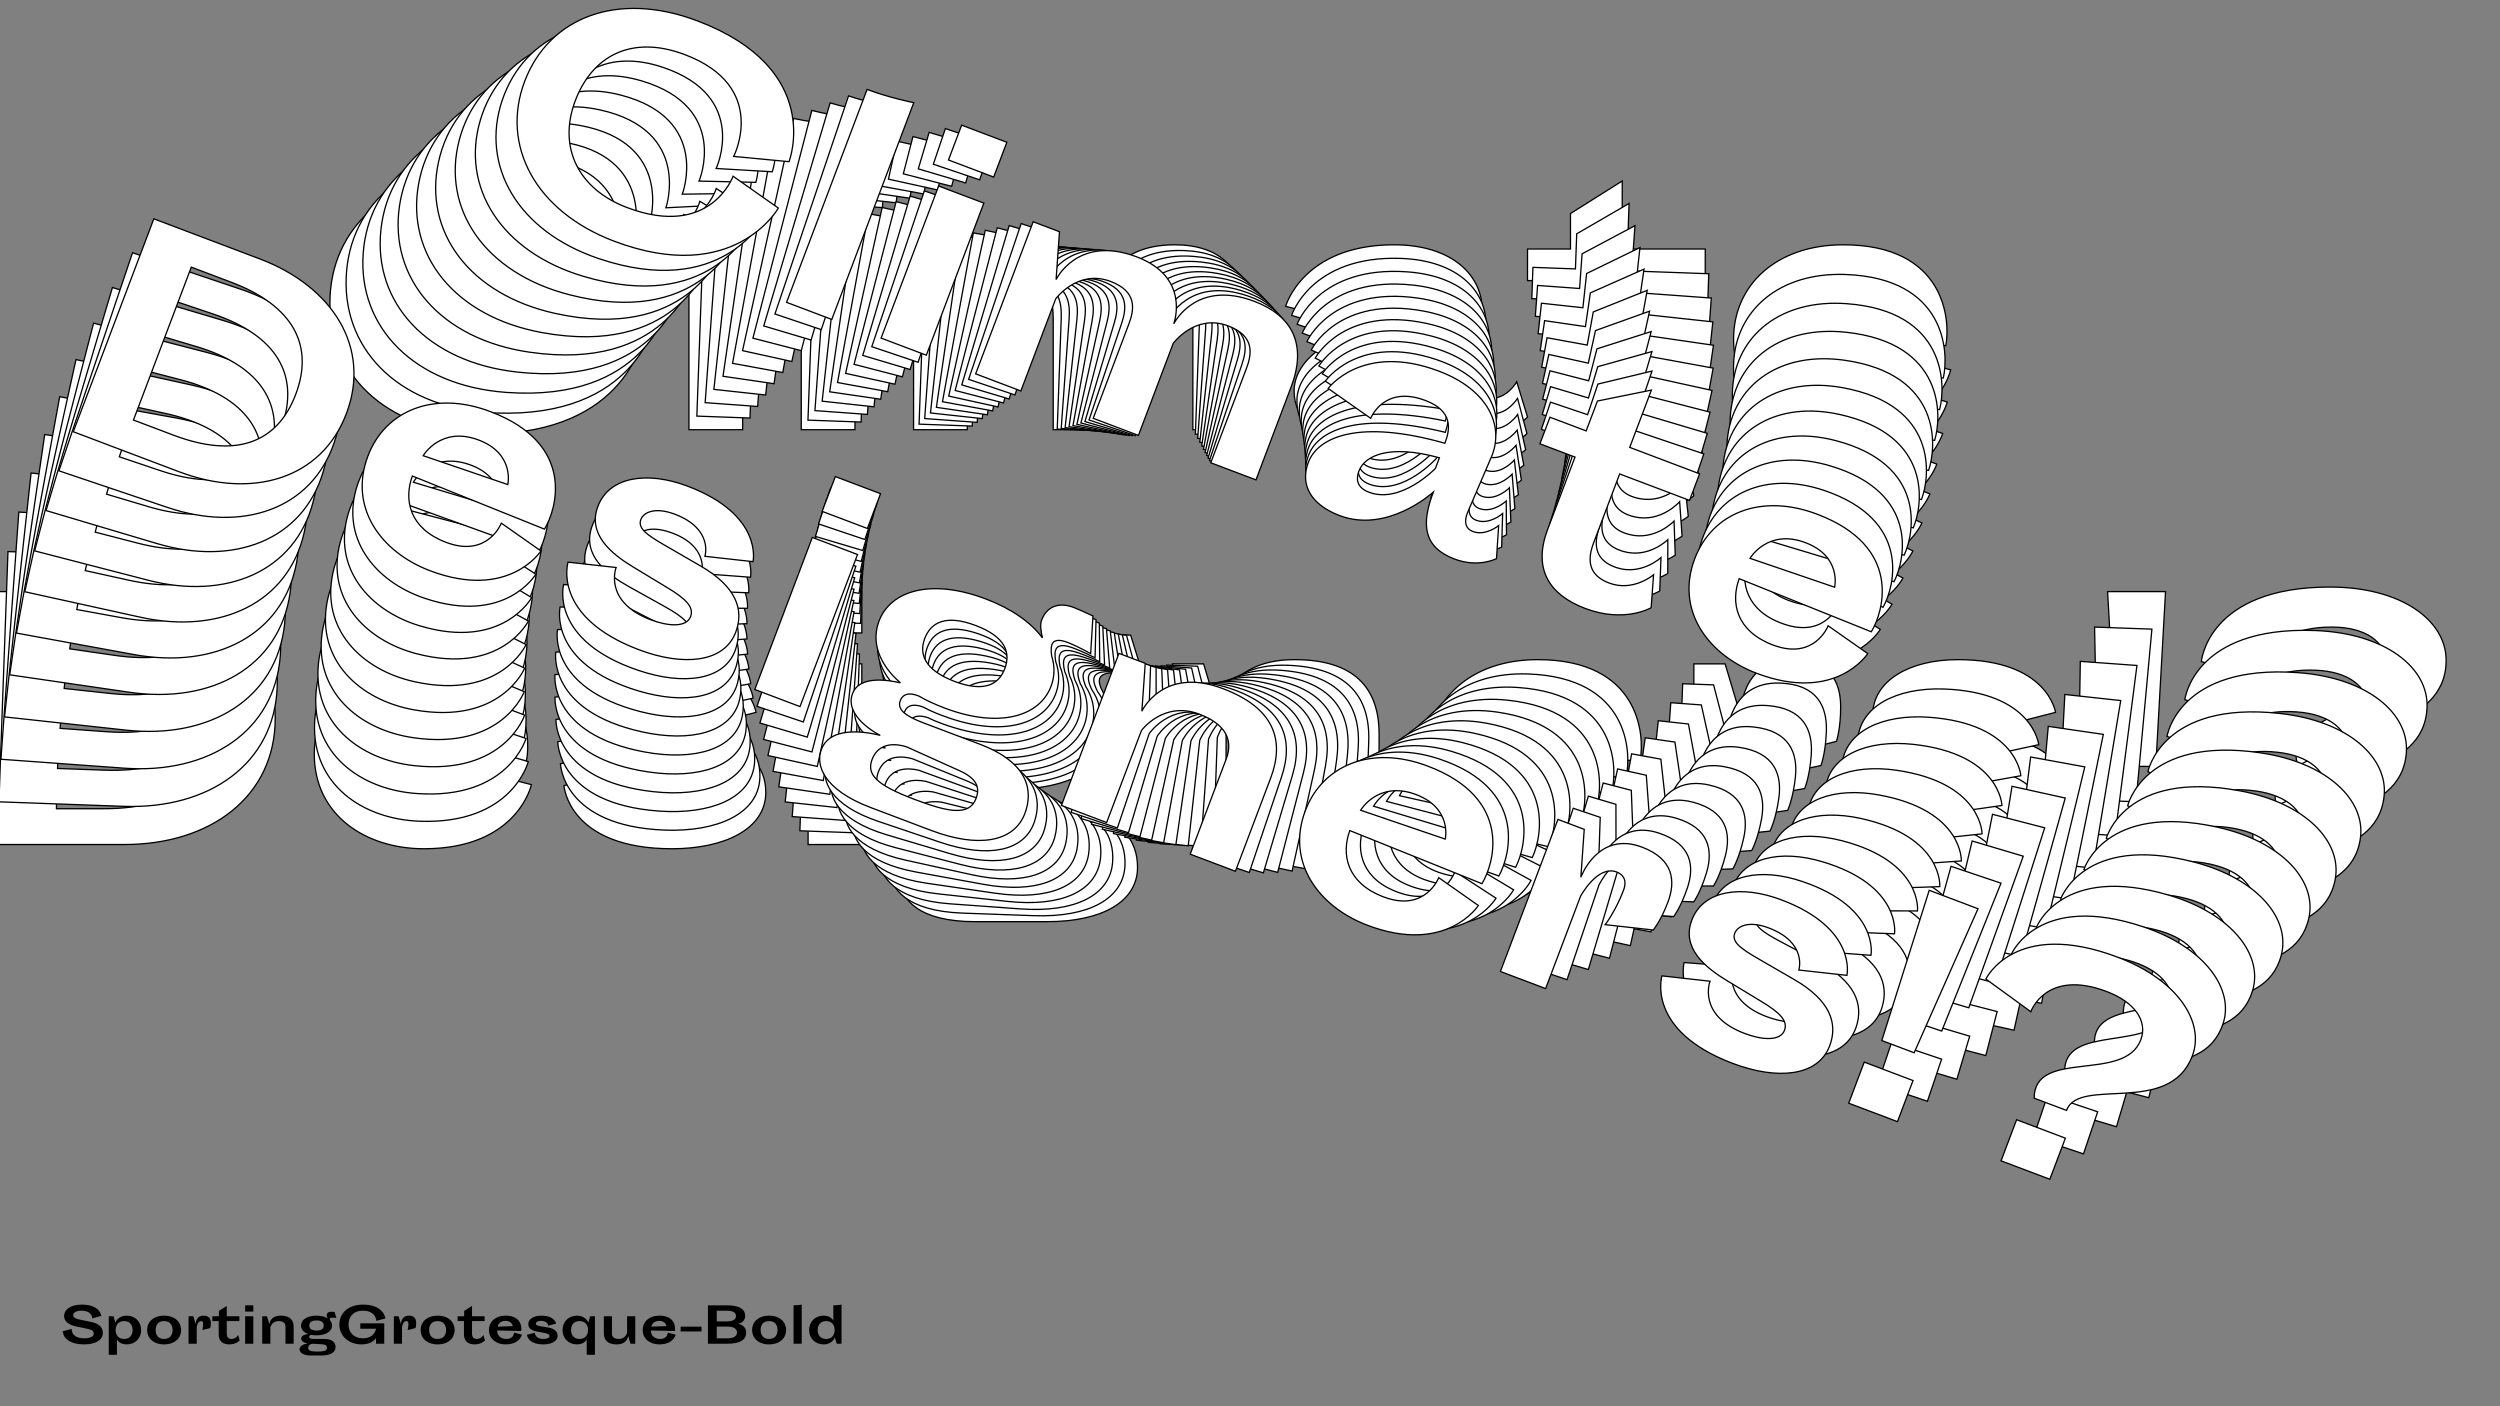 <?xml version="1.0"?>
<svg xmlns="http://www.w3.org/2000/svg" width="1920" height="1080" viewBox="-960 -540 1920 1080">
    <rect x="-960" y="-540" width="1920" height="1080" fill="#808080" stroke="none"/>
    <path d="M-471.38,-323C-471.38,-323 -470.63,-407.75 -587.13,-407.75C-659.88,-407.75 -706.63,-365.75 -706.63,-307.25C-706.63,-249 -658.88,-206.75 -586.88,-206.75C-477.38,-206.75 -465.88,-282.75 -465.88,-282.75L-511.63,-294.50C-511.63,-294.50 -510.63,-237.50 -586.88,-237.50C-630.88,-237.50 -660.38,-264.25 -660.38,-307.25C-660.38,-348 -635.38,-377 -586.88,-377C-509.63,-377 -517.13,-310.50 -517.13,-310.50ZM-430.88,-210L-389.63,-210L-389.63,-407.75C-389.63,-407.75 -410.63,-404.25 -430.88,-404.25ZM-344.63,-372.50L-303.38,-372.50L-303.38,-404.25L-344.63,-404.25ZM-344.63,-210L-303.38,-210L-303.38,-348.75L-344.63,-348.75ZM-2.63,-295C-2.63,-333.25 -22.88,-352 -57.88,-352C-109.13,-352 -114.88,-313.50 -115.38,-309.75C-115.38,-311.25 -116.38,-352 -165.13,-352C-219.13,-352 -222.63,-309.50 -222.63,-309.50L-234.38,-348.75L-258.38,-348.75L-258.38,-210L-217.13,-210L-217.13,-294C-217.13,-294 -208.63,-324.50 -178.63,-324.50C-153.88,-324.50 -151.13,-309 -151.13,-295.75L-151.13,-210L-109.88,-210L-109.88,-294C-109.88,-294 -101.38,-324.50 -71.38,-324.50C-46.63,-324.50 -43.88,-309 -43.88,-295.75L-43.88,-210L-2.63,-210ZM176.13,-248L178.38,-299.75C179.38,-328 155.63,-352 110.63,-352C40.63,-352 27.38,-304.75 27.38,-304.75L70.38,-293.75C70.38,-293.75 70.63,-324.50 108.63,-324.50C134.13,-324.50 137.13,-309 137.13,-296.25C61.13,-289.75 33.88,-263 33.88,-239.75C33.88,-218.75 49.38,-206.75 74.88,-206.75C117.88,-206.75 141.38,-251.50 142.63,-253.75C142.63,-225.75 150.13,-206.75 179.88,-206.75C201.63,-206.75 213.13,-219.75 213.13,-219.75L204.88,-246.75C204.88,-246.75 197.63,-234.25 186.13,-234.25C178.63,-234.25 175.88,-240.25 176.13,-248ZM76.88,-248.25C76.88,-261.50 91.63,-278.75 137.13,-283L137.13,-273.25C137.13,-273.25 120.38,-234.25 91.38,-234.25C78.88,-234.25 76.88,-242.25 76.88,-248.25ZM213.13,-324.50L245.13,-324.50L245.13,-258.50C245.13,-222.75 265.63,-206.75 299.13,-206.75C334.88,-206.75 351.38,-227.25 351.38,-227.25L343.38,-254.25C343.38,-254.25 332.38,-234.25 310.38,-234.25C292.63,-234.25 285.88,-244.50 285.88,-261.50L285.88,-324.50L349.63,-324.50L349.63,-348.75L285.88,-348.75L285.88,-401L246.13,-376L246.13,-348.75L213.13,-348.75ZM412.88,-277L534.38,-274.50C538.13,-294.25 533.88,-352 455.63,-352C403.88,-352 371.38,-320.75 371.38,-279.50C371.38,-232.50 410.88,-206.75 455.63,-206.75C527.63,-206.75 538.13,-256 538.13,-256L498.13,-266.25C498.13,-266.25 497.88,-234.25 459.88,-234.25C426.13,-234.25 413.13,-255.50 412.88,-277ZM491.63,-299L415.38,-296.50C415.38,-296.50 420.38,-325.75 454.88,-325.75C488.13,-325.75 491.63,-299 491.63,-299ZM-864.38,-85.65L-961.13,-85.65L-961.13,108.60L-864.38,108.60C-798.13,108.60 -748.63,71.60 -748.63,11.60C-748.63,-48.65 -798.13,-85.65 -864.38,-85.65ZM-916.63,-58.40L-880.13,-58.40C-823.38,-58.40 -794.88,-32.90 -794.88,11.60C-794.88,56.10 -823.38,81.10 -880.13,81.10L-916.63,81.10ZM-677.13,41.60L-555.63,44.10C-551.88,24.35 -556.13,-33.40 -634.38,-33.40C-686.13,-33.40 -718.63,-2.15 -718.63,39.10C-718.63,86.10 -679.13,111.85 -634.38,111.85C-562.38,111.85 -551.88,62.60 -551.88,62.60L-591.88,52.35C-591.88,52.35 -592.13,84.35 -630.13,84.35C-663.88,84.35 -676.88,63.10 -677.13,41.60ZM-598.38,19.60L-674.63,22.10C-674.63,22.10 -669.63,-7.15 -635.13,-7.15C-601.88,-7.15 -598.38,19.60 -598.38,19.60ZM-486.88,53.10L-526.88,63.35C-526.88,63.35 -523.63,111.85 -443.88,111.85C-403.88,111.85 -371.88,96.85 -371.88,68.60C-371.88,48.10 -385.13,32.10 -420.13,26.35L-455.13,20.60C-471.38,17.85 -481.63,15.60 -481.63,7.35C-481.63,0.35 -473.63,-7.15 -456.13,-7.15C-420.63,-7.15 -419.38,17.35 -419.38,17.35L-379.38,7.10C-379.38,7.10 -385.13,-33.40 -454.38,-33.40C-490.88,-33.40 -519.88,-17.65 -519.88,9.85C-519.88,35.10 -495.13,43.60 -473.13,47.60L-440.63,53.60C-421.13,57.10 -412.63,61.35 -412.63,69.85C-412.63,79.60 -426.88,84.35 -443.38,84.35C-487.13,84.35 -486.88,53.10 -486.88,53.10ZM-339.38,-53.90L-298.13,-53.90L-298.13,-85.65L-339.38,-85.65ZM-339.38,108.60L-298.13,108.60L-298.13,-30.15L-339.38,-30.15ZM-181.88,66.10C-133.13,66.10 -103.88,44.60 -103.88,16.60C-103.88,7.60 -106.88,-0.65 -112.63,-7.90C-117.63,-17.15 -117.88,-23.40 -103.63,-23.40C-100.63,-23.40 -91.88,-22.90 -82.13,-21.40L-91.63,-52.15C-98.38,-52.65 -106.13,-53.15 -109.63,-53.15C-123.13,-53.15 -131.38,-45.90 -131.38,-33.40C-131.38,-29.40 -128.88,-24.65 -125.38,-19.40C-138.88,-28.15 -158.38,-33.40 -182.38,-33.40C-231.88,-33.40 -260.88,-11.65 -260.88,16.60C-260.88,35.35 -248.13,50.85 -225.13,59.35C-234.38,60.60 -260.13,65.10 -260.13,82.35C-260.13,102.85 -228.63,107.10 -225.38,107.35C-229.38,107.85 -268.13,111.85 -268.13,136.35C-268.13,150.35 -254.88,167.85 -211.13,167.85L-155.88,167.85C-112.88,167.85 -86.38,152.10 -86.38,126.10C-86.38,106.35 -97.63,84.35 -143.38,84.35L-194.63,84.35C-211.38,84.35 -219.88,81.60 -219.88,73.60C-219.88,65.10 -211.38,64.10 -206.13,64.35C-198.88,65.60 -190.63,66.10 -181.88,66.10ZM-219.13,16.60C-219.13,1.85 -209.63,-9.15 -182.38,-9.15C-155.13,-9.15 -146.13,1.85 -146.13,16.60C-146.13,30.85 -155.13,41.85 -182.38,41.85C-209.63,41.85 -219.13,30.85 -219.13,16.60ZM-151.63,111.60C-135.13,112.60 -129.88,118.85 -129.88,128.85C-129.88,145.35 -148.63,148.10 -178.63,148.10C-213.38,148.10 -224.63,142.85 -224.63,129.10C-224.63,108.60 -201.38,108.60 -200.38,108.60ZM57.88,108.60L99.13,108.60L99.13,23.60C99.13,-11.65 80.13,-33.40 34.13,-33.40C-20.88,-33.40 -23.88,9.10 -23.88,9.10L-35.63,-30.15L-59.63,-30.15L-59.63,108.60L-18.38,108.60L-18.38,24.60C-18.38,24.60 -9.88,-5.90 22.88,-5.90C45.13,-5.90 57.88,3.10 57.88,21.60ZM178.13,41.60L299.63,44.10C303.38,24.35 299.13,-33.40 220.88,-33.40C169.13,-33.40 136.63,-2.15 136.63,39.10C136.63,86.10 176.13,111.85 220.88,111.85C292.88,111.85 303.38,62.60 303.38,62.60L263.38,52.35C263.38,52.35 263.13,84.35 225.13,84.35C191.38,84.35 178.38,63.10 178.13,41.60ZM256.88,19.60L180.63,22.10C180.63,22.10 185.63,-7.15 220.13,-7.15C253.38,-7.15 256.88,19.60 256.88,19.60ZM382.13,24.35C382.13,24.35 386.13,-5.90 403.63,-5.90C408.38,-5.90 414.63,-3.65 414.63,6.60C414.63,25.60 410.38,39.60 410.38,39.60L450.38,29.35C450.38,29.35 453.63,20.10 453.63,2.85C453.63,-16.65 445.13,-33.40 416.38,-33.40C376.13,-33.40 376.63,9.10 376.63,9.10L364.88,-30.15L340.88,-30.15L340.88,108.60L382.13,108.60ZM511.13,53.10L471.13,63.35C471.13,63.35 474.38,111.85 554.13,111.85C594.13,111.85 626.13,96.85 626.13,68.60C626.13,48.10 612.88,32.10 577.88,26.35L542.88,20.60C526.63,17.85 516.38,15.60 516.38,7.35C516.38,0.35 524.38,-7.15 541.88,-7.15C577.38,-7.15 578.63,17.35 578.63,17.35L618.63,7.10C618.63,7.10 612.88,-33.40 543.63,-33.40C507.13,-33.40 478.13,-17.65 478.13,9.85C478.13,35.10 502.88,43.60 524.88,47.60L557.38,53.60C576.88,57.10 585.38,61.35 585.38,69.85C585.38,79.60 571.13,84.35 554.63,84.35C510.88,84.35 511.13,53.10 511.13,53.10ZM658.63,-85.65L666.13,48.60L695.63,48.60L703.13,-85.65ZM658.63,108.60L703.13,108.60L703.13,71.10L658.63,71.10ZM918.63,-32.90C918.63,-63.40 884.38,-89.15 829.38,-89.15C735.38,-89.15 730.63,-31.90 730.63,-31.90L776.38,-19.40C776.38,-19.40 775.38,-58.40 830.88,-58.40C856.63,-58.40 872.63,-47.15 872.63,-30.15C872.63,9.35 790.13,8.60 805.13,48.60L834.63,48.60C834.63,17.35 918.63,22.60 918.63,-32.90ZM797.63,108.60L842.13,108.60L842.13,71.10L797.63,71.10Z" fill="#ffffff" stroke="#000000"/>
    <path d="M-460.84,-333.68C-460.84,-333.68 -457.07,-417.50 -572.32,-421.67C-644.30,-424.27 -692.06,-384.39 -694.15,-326.51C-696.23,-268.88 -650.50,-225.38 -579.27,-222.80C-470.94,-218.88 -456.84,-293.66 -456.84,-293.66L-501.68,-306.92C-501.68,-306.92 -502.73,-250.49 -578.17,-253.22C-621.70,-254.80 -649.93,-282.32 -648.39,-324.86C-646.93,-365.18 -621.16,-392.97 -573.18,-391.24C-496.75,-388.47 -506.55,-322.95 -506.55,-322.95ZM-424.82,-220.43L-384.00,-218.95L-376.93,-414.60C-376.93,-414.60 -397.83,-411.89 -417.86,-412.61ZM-333.67,-378.11L-292.86,-376.64L-291.72,-408.05L-332.53,-409.53ZM-339.48,-217.34L-298.67,-215.87L-293.71,-353.14L-334.52,-354.62ZM1.92,-289.20C3.29,-327.04 -16.08,-346.32 -50.70,-347.57C-101.41,-349.40 -108.48,-311.52 -109.10,-307.83C-109.05,-309.31 -108.58,-349.66 -156.81,-351.41C-210.24,-353.34 -215.22,-311.42 -215.22,-311.42L-225.44,-350.67L-249.19,-351.53L-254.15,-214.26L-213.34,-212.78L-210.33,-295.89C-210.33,-295.89 -200.83,-325.76 -171.15,-324.68C-146.67,-323.80 -144.50,-308.37 -144.98,-295.26L-148.04,-210.42L-107.23,-208.94L-104.23,-292.05C-104.23,-292.05 -94.73,-321.92 -65.05,-320.85C-40.56,-319.96 -38.39,-304.53 -38.87,-291.42L-41.94,-206.58L-1.12,-205.10ZM177.08,-236.30L181.16,-287.42C183.16,-315.33 160.52,-339.93 116.00,-341.54C46.75,-344.04 31.95,-297.77 31.95,-297.77L74.10,-285.35C74.10,-285.35 75.44,-315.76 113.04,-314.40C138.27,-313.49 140.68,-298.05 140.22,-285.43C64.80,-281.72 36.88,-256.23 36.05,-233.23C35.30,-212.46 50.21,-200.03 75.43,-199.12C117.98,-197.58 142.83,-241.01 144.14,-243.19C143.14,-215.49 149.88,-196.42 179.32,-195.36C200.83,-194.58 212.68,-207.03 212.68,-207.03L205.48,-234.04C205.48,-234.04 197.86,-221.93 186.48,-222.34C179.06,-222.61 176.56,-228.64 177.08,-236.30ZM78.90,-240.10C79.37,-253.21 94.58,-269.75 139.75,-272.33L139.40,-262.68C139.40,-262.68 121.43,-224.69 92.74,-225.73C80.38,-226.18 78.68,-234.17 78.90,-240.10ZM216.43,-310.66L248.08,-309.52L245.72,-244.22C244.44,-208.85 264.15,-192.29 297.30,-191.09C332.67,-189.81 349.72,-209.50 349.72,-209.50L342.77,-236.50C342.77,-236.50 331.18,-217.11 309.41,-217.89C291.85,-218.53 285.54,-228.91 286.15,-245.73L288.40,-308.06L351.47,-305.78L352.34,-329.77L289.27,-332.05L291.14,-383.75L250.92,-360.43L249.94,-333.48L217.29,-334.66ZM412.35,-256.52L532.47,-249.70C536.88,-269.11 534.74,-326.39 457.33,-329.19C406.13,-331.04 372.86,-301.29 371.38,-260.48C369.70,-213.98 407.86,-187.09 452.13,-185.49C523.36,-182.91 535.51,-231.26 535.51,-231.26L496.31,-242.83C496.31,-242.83 494.91,-211.18 457.32,-212.54C423.93,-213.75 411.83,-235.24 412.35,-256.52ZM491.05,-275.47L415.52,-275.72C415.52,-275.72 421.51,-304.48 455.65,-303.25C488.54,-302.06 491.05,-275.47 491.05,-275.47ZM-858.15,-112.92L-953.87,-116.38L-960.82,75.80L-865.10,79.26C-799.56,81.63 -749.26,46.80 -747.11,-12.56C-744.96,-72.17 -792.61,-110.55 -858.15,-112.92ZM-910.82,-87.83L-874.71,-86.52C-818.56,-84.49 -791.28,-58.24 -792.87,-14.22C-794.46,29.81 -823.55,53.52 -879.70,51.49L-915.81,50.19ZM-677.45,19.68L-557.33,26.50C-552.91,7.09 -555.05,-50.19 -632.47,-52.99C-683.67,-54.85 -716.94,-25.09 -718.42,15.72C-720.10,62.22 -681.94,89.11 -637.67,90.71C-566.43,93.29 -554.28,44.94 -554.28,44.94L-593.49,33.36C-593.49,33.36 -594.88,65.01 -632.48,63.65C-665.87,62.45 -677.97,40.96 -677.45,19.68ZM-598.75,0.73L-674.28,0.47C-674.28,0.47 -668.28,-28.29 -634.15,-27.05C-601.25,-25.86 -598.75,0.73 -598.75,0.73ZM-489.64,37.86L-529.58,46.57C-529.58,46.57 -528.10,94.67 -449.20,97.53C-409.62,98.96 -377.43,85.26 -376.41,57.31C-375.68,37.03 -388.22,20.73 -422.64,13.79L-457.06,6.85C-473.04,3.54 -483.10,0.95 -482.80,-7.21C-482.55,-14.14 -474.37,-21.27 -457.06,-20.64C-421.93,-19.37 -421.57,4.91 -421.57,4.91L-381.63,-3.80C-381.63,-3.80 -385.87,-44.07 -454.39,-46.55C-490.50,-47.86 -519.75,-33.31 -520.74,-6.11C-521.64,18.87 -497.46,28.17 -475.83,32.91L-443.90,40.01C-424.73,44.17 -416.47,48.68 -416.78,57.09C-417.12,66.74 -431.39,70.93 -447.72,70.34C-491.00,68.77 -489.64,37.86 -489.64,37.86ZM-339.88,-62.72L-299.07,-61.24L-297.93,-92.65L-338.74,-94.13ZM-345.69,98.05L-304.88,99.53L-299.92,-37.75L-340.73,-39.22ZM-188.35,61.64C-140.12,63.39 -110.41,43.16 -109.41,15.46C-109.08,6.55 -111.76,-1.71 -117.19,-9.09C-121.80,-18.42 -121.83,-24.62 -107.73,-24.11C-104.76,-24.00 -96.12,-23.19 -86.53,-21.36L-94.83,-52.12C-101.49,-52.86 -109.14,-53.63 -112.60,-53.75C-125.96,-54.24 -134.38,-47.36 -134.82,-34.99C-134.97,-31.04 -132.66,-26.25 -129.39,-20.93C-142.43,-30.07 -161.54,-35.96 -185.28,-36.82C-234.25,-38.59 -263.72,-18.11 -264.74,9.84C-265.41,28.39 -253.35,44.18 -230.90,53.41C-240.09,54.32 -265.73,57.85 -266.35,74.92C-267.08,95.20 -236.07,100.53 -232.86,100.89C-236.84,101.25 -275.32,103.82 -276.19,128.06C-276.69,141.91 -264.21,159.69 -220.93,161.26L-166.27,163.24C-123.72,164.78 -96.94,150.14 -96.01,124.42C-95.30,104.88 -105.65,82.71 -150.91,81.07L-201.62,79.24C-218.19,78.64 -226.50,75.62 -226.21,67.70C-225.91,59.29 -217.46,58.61 -212.28,59.04C-205.15,60.54 -197.00,61.33 -188.35,61.64ZM-223.43,11.33C-222.90,-3.26 -213.11,-13.80 -186.15,-12.83C-159.19,-11.85 -150.68,-0.65 -151.21,13.95C-151.72,28.05 -161.01,38.61 -187.97,37.63C-214.93,36.66 -223.94,25.43 -223.43,11.33ZM-160.05,107.74C-143.76,109.32 -138.79,115.69 -139.15,125.58C-139.74,141.91 -158.39,143.96 -188.07,142.88C-222.45,141.64 -233.39,136.04 -232.90,122.44C-232.16,102.16 -209.16,102.99 -208.17,103.03ZM47.33,112.27L88.14,113.74L91.18,29.65C92.44,-5.23 74.42,-27.42 28.91,-29.07C-25.50,-31.04 -29.99,10.90 -29.99,10.90L-40.21,-28.35L-63.95,-29.21L-68.92,108.06L-28.11,109.54L-25.10,26.43C-25.10,26.43 -15.60,-3.44 16.80,-2.27C38.81,-1.47 51.10,7.89 50.44,26.19ZM168.70,50.29L288.81,57.11C293.23,37.70 291.09,-19.59 213.68,-22.39C162.48,-24.24 129.20,5.52 127.73,46.33C126.05,92.83 164.20,119.72 208.48,121.32C279.71,123.89 291.86,75.54 291.86,75.54L252.65,63.97C252.65,63.97 251.26,95.62 213.67,94.26C180.28,93.05 168.17,71.57 168.70,50.29ZM247.40,31.34L171.87,31.08C171.87,31.08 177.86,2.32 211.99,3.56C244.89,4.75 247.40,31.34 247.40,31.34ZM371.14,40.52C371.14,40.52 376.18,10.73 393.50,11.36C398.19,11.53 404.30,13.98 403.93,24.12C403.25,42.92 398.55,56.62 398.55,56.62L438.49,47.91C438.49,47.91 442.03,38.87 442.65,21.81C443.35,2.52 435.54,-14.36 407.09,-15.39C367.27,-16.83 366.25,25.24 366.25,25.24L356.03,-14.02L332.28,-14.88L327.32,122.40L368.13,123.87ZM497.74,73.58L457.80,82.29C457.80,82.29 459.28,130.39 538.18,133.24C577.75,134.68 609.95,120.98 610.96,93.03C611.69,72.75 599.16,56.45 564.74,49.50L530.31,42.56C514.34,39.26 504.28,36.67 504.57,28.51C504.82,21.58 513.00,14.45 530.32,15.07C565.44,16.34 565.80,40.63 565.80,40.63L605.74,31.92C605.74,31.92 601.50,-8.36 532.99,-10.84C496.88,-12.14 467.62,2.40 466.64,29.61C465.73,54.59 489.92,63.89 511.54,68.63L543.48,75.73C562.65,79.89 570.90,84.40 570.60,92.81C570.25,102.46 555.98,106.64 539.66,106.05C496.37,104.49 497.74,73.58 497.74,73.58ZM648.63,-58.41L651.25,74.68L680.44,75.73L692.66,-56.82ZM641.68,133.77L685.71,135.36L687.05,98.26L643.02,96.67ZM903.98,3.08C905.07,-27.10 872.11,-53.80 817.69,-55.77C724.69,-59.13 717.94,-2.66 717.94,-2.66L762.76,11.35C762.76,11.35 763.17,-27.28 818.08,-25.29C843.55,-24.37 858.98,-12.66 858.37,4.15C856.96,43.23 775.36,39.54 788.77,79.65L817.96,80.71C819.07,49.79 901.99,57.99 903.98,3.08ZM779.20,138.74L823.23,140.34L824.57,103.23L780.54,101.64Z" fill="#ffffff" stroke="#000000"/>
    <path d="M-450.02,-344.07C-450.02,-344.07 -443.29,-426.86 -557.16,-435.11C-628.27,-440.26 -676.94,-402.52 -681.08,-345.34C-685.21,-288.40 -641.52,-243.72 -571.15,-238.63C-464.12,-230.87 -447.50,-304.34 -447.50,-304.34L-491.38,-319.07C-491.38,-319.07 -494.44,-263.28 -568.97,-268.68C-611.98,-271.80 -638.92,-300.03 -635.87,-342.06C-632.99,-381.89 -606.50,-408.47 -559.09,-405.03C-483.59,-399.56 -495.63,-335.10 -495.63,-335.10ZM-418.44,-230.76L-378.12,-227.84L-364.12,-421.12C-364.12,-421.12 -384.89,-419.19 -404.68,-420.62ZM-322.63,-383.48L-282.31,-380.56L-280.06,-411.60L-320.38,-414.52ZM-334.13,-224.65L-293.82,-221.73L-283.99,-357.35L-324.31,-360.27ZM6.17,-283.52C8.88,-320.90 -9.59,-340.66 -43.80,-343.14C-93.89,-346.77 -102.24,-309.55 -102.99,-305.92C-102.89,-307.38 -100.98,-347.28 -148.63,-350.74C-201.41,-354.56 -207.84,-313.27 -207.84,-313.27L-216.55,-352.46L-240.01,-354.16L-249.83,-218.54L-209.51,-215.62L-203.56,-297.73C-203.56,-297.73 -193.10,-326.94 -163.77,-324.81C-139.58,-323.06 -137.99,-307.71 -138.93,-294.76L-145.00,-210.95L-104.68,-208.03L-98.73,-290.13C-98.73,-290.13 -88.26,-319.34 -58.94,-317.22C-34.75,-315.47 -33.16,-300.12 -34.10,-287.17L-40.17,-203.35L0.15,-200.43ZM177.56,-224.92L183.42,-275.34C186.40,-302.88 164.88,-328.02 120.90,-331.21C52.48,-336.17 36.18,-290.92 36.18,-290.92L77.43,-277.12C77.43,-277.12 79.85,-307.16 117.00,-304.47C141.92,-302.67 143.76,-287.30 142.85,-274.84C68.11,-273.87 39.58,-249.65 37.93,-226.93C36.45,-206.40 50.75,-193.57 75.67,-191.77C117.70,-188.72 143.84,-230.80 145.22,-232.91C143.24,-205.54 149.22,-186.44 178.30,-184.33C199.56,-182.79 211.72,-194.69 211.72,-194.69L205.57,-221.66C205.57,-221.66 197.60,-209.96 186.36,-210.77C179.03,-211.30 176.76,-217.36 177.56,-224.92ZM80.56,-232.19C81.50,-245.14 97.14,-260.96 141.92,-261.89L141.23,-252.36C141.23,-252.36 122.09,-215.43 93.75,-217.48C81.53,-218.37 80.14,-226.33 80.56,-232.19ZM219.14,-297.07L250.42,-294.81L245.74,-230.30C243.21,-195.35 262.12,-178.26 294.86,-175.89C329.81,-173.36 347.38,-192.23 347.38,-192.23L341.48,-219.19C341.48,-219.19 329.31,-200.42 307.81,-201.97C290.46,-203.23 284.58,-213.73 285.79,-230.34L290.25,-291.92L352.56,-287.41L354.28,-311.11L291.97,-315.62L295.66,-366.70L255.04,-345.07L253.11,-318.44L220.86,-320.78ZM411.02,-236.50L529.60,-225.45C534.67,-244.49 534.60,-301.24 458.12,-306.78C407.53,-310.45 373.55,-282.20 370.63,-241.88C367.30,-195.94 404.09,-167.98 447.83,-164.81C518.21,-159.71 531.96,-207.11 531.96,-207.11L493.58,-219.96C493.58,-219.96 491.07,-188.70 453.93,-191.39C420.94,-193.78 409.74,-215.47 411.02,-236.50ZM489.55,-252.43L414.84,-255.38C414.84,-255.38 421.80,-283.62 455.52,-281.18C488.02,-278.82 489.55,-252.43 489.55,-252.43ZM-850.96,-139.91L-945.53,-146.76L-959.28,43.11L-864.72,49.96C-799.96,54.65 -748.96,21.99 -744.71,-36.65C-740.44,-95.55 -786.21,-135.22 -850.96,-139.91ZM-903.96,-116.97L-868.29,-114.39C-812.82,-110.37 -786.77,-83.43 -789.92,-39.93C-793.07,3.57 -822.70,25.98 -878.16,21.97L-913.84,19.38ZM-676.95,-2.27L-558.37,8.78C-553.30,-10.26 -553.37,-67.01 -629.85,-72.55C-680.43,-76.21 -714.41,-47.97 -717.33,-7.65C-720.66,38.29 -683.88,66.25 -640.14,69.42C-569.76,74.52 -556.01,27.13 -556.01,27.13L-594.38,14.27C-594.38,14.27 -596.89,45.54 -634.04,42.84C-667.02,40.45 -678.23,18.76 -676.95,-2.27ZM-598.42,-18.20L-673.12,-21.15C-673.12,-21.15 -666.17,-49.39 -632.44,-46.95C-599.94,-44.59 -598.42,-18.20 -598.42,-18.20ZM-491.80,22.44L-531.63,29.63C-531.63,29.63 -531.89,77.26 -453.93,82.91C-414.84,85.74 -382.50,73.35 -380.50,45.74C-379.04,25.70 -390.86,9.12 -424.67,1.02L-458.47,-7.08C-474.16,-10.91 -484.02,-13.84 -483.43,-21.90C-482.94,-28.75 -474.59,-35.51 -457.48,-34.27C-422.78,-31.76 -423.30,-7.72 -423.30,-7.72L-383.47,-14.91C-383.47,-14.91 -386.23,-54.90 -453.91,-59.80C-489.59,-62.39 -519.05,-49.05 -521.00,-22.17C-522.79,2.51 -499.20,12.57 -477.98,18.04L-446.63,26.21C-427.82,31.01 -419.81,35.76 -420.42,44.07C-421.11,53.60 -435.37,57.24 -451.50,56.07C-494.26,52.97 -491.80,22.44 -491.80,22.44ZM-340.06,-71.70L-299.74,-68.78L-297.49,-99.81L-337.81,-102.73ZM-351.56,87.13L-311.24,90.06L-301.42,-45.56L-341.74,-48.49ZM-194.61,56.75C-146.96,60.20 -116.84,41.25 -114.86,13.89C-114.22,5.09 -116.57,-3.19 -121.68,-10.68C-125.91,-20.08 -125.71,-26.20 -111.78,-25.19C-108.85,-24.98 -100.33,-23.87 -90.91,-21.72L-98.02,-52.45C-104.58,-53.41 -112.12,-54.45 -115.54,-54.70C-128.74,-55.65 -137.32,-49.15 -138.20,-36.93C-138.48,-33.02 -136.38,-28.20 -133.33,-22.82C-145.90,-32.33 -164.59,-38.85 -188.05,-40.55C-236.43,-44.05 -266.32,-24.84 -268.32,2.77C-269.65,21.10 -258.28,37.15 -236.40,47.09C-245.53,47.65 -271.02,50.23 -272.24,67.09C-273.69,87.13 -243.20,93.51 -240.05,93.98C-243.99,94.19 -282.15,95.36 -283.88,119.30C-284.88,132.99 -273.16,151.03 -230.40,154.13L-176.40,158.04C-134.37,161.09 -107.35,147.57 -105.51,122.15C-104.11,102.85 -113.55,80.55 -158.27,77.31L-208.36,73.68C-224.73,72.49 -232.85,69.21 -232.28,61.39C-231.68,53.08 -223.30,52.70 -218.19,53.32C-211.19,55.05 -203.16,56.13 -194.61,56.75ZM-227.51,5.72C-226.47,-8.69 -216.40,-18.77 -189.77,-16.84C-163.13,-14.91 -155.11,-3.52 -156.16,10.89C-157.17,24.82 -166.74,34.94 -193.38,33.01C-220.01,31.08 -228.52,19.65 -227.51,5.72ZM-168.26,103.36C-152.20,105.51 -147.51,111.99 -148.22,121.76C-149.39,137.89 -167.91,139.25 -197.24,137.13C-231.20,134.67 -241.83,128.74 -240.85,115.30C-239.40,95.26 -216.68,96.91 -215.70,96.98ZM36.73,115.26L77.04,118.18L83.06,35.10C85.56,0.65 68.53,-21.96 23.57,-25.22C-30.19,-29.11 -36.13,12.22 -36.13,12.22L-44.84,-26.98L-68.30,-28.68L-78.12,106.94L-37.80,109.86L-31.86,27.76C-31.86,27.76 -21.39,-1.45 10.62,0.87C32.37,2.44 44.20,12.14 42.89,30.23ZM159.01,58.29L277.59,69.34C282.65,50.30 282.59,-6.45 206.10,-11.99C155.52,-15.66 121.54,12.59 118.62,52.91C115.29,98.85 152.08,126.81 195.82,129.98C266.19,135.08 279.94,87.68 279.94,87.68L241.57,74.83C241.57,74.83 239.06,106.09 201.92,103.40C168.93,101.01 157.73,79.32 159.01,58.29ZM237.54,42.36L162.83,39.41C162.83,39.41 169.79,11.17 203.51,13.61C236.01,15.97 237.54,42.36 237.54,42.36ZM359.63,55.87C359.63,55.87 365.68,26.59 382.78,27.83C387.43,28.16 393.37,30.81 392.65,40.82C391.30,59.40 386.16,72.78 386.16,72.78L425.98,65.59C425.98,65.59 429.81,56.78 431.03,39.92C432.42,20.86 425.29,3.89 397.19,1.85C357.85,-1.00 355.33,40.58 355.33,40.58L346.62,1.38L323.17,-0.32L313.34,135.30L353.66,138.22ZM483.68,93.11L443.86,100.29C443.86,100.29 443.60,147.93 521.55,153.58C560.65,156.41 592.99,144.01 594.99,116.40C596.44,96.36 584.62,79.79 550.82,71.69L517.01,63.59C501.33,59.75 491.47,56.83 492.05,48.76C492.55,41.92 500.90,35.16 518.00,36.40C552.70,38.91 552.19,62.94 552.19,62.94L592.01,55.76C592.01,55.76 589.26,15.76 521.57,10.86C485.89,8.28 456.43,21.62 454.49,48.50C452.70,73.18 476.29,83.24 497.51,88.71L528.85,96.87C547.66,101.67 555.67,106.43 555.07,114.74C554.38,124.27 540.11,127.90 523.99,126.73C481.22,123.64 483.68,93.11 483.68,93.11ZM637.68,-32.07L635.50,99.69L664.34,101.77L681.17,-28.92ZM623.92,157.80L667.42,160.95L670.07,124.30L626.58,121.15ZM888.08,37.90C890.23,8.09 858.58,-19.50 804.82,-23.40C712.94,-30.05 704.25,25.57 704.25,25.57L748.08,41.03C748.08,41.03 749.86,2.83 804.11,6.76C829.28,8.59 844.12,20.72 842.92,37.33C840.12,75.94 759.54,69.37 771.36,109.53L800.20,111.62C802.41,81.07 884.15,92.15 888.08,37.90ZM759.79,167.64L803.28,170.79L805.94,134.14L762.44,130.99Z" fill="#ffffff" stroke="#000000"/>
    <path d="M-438.93,-354.18C-438.93,-354.18 -429.31,-435.83 -541.65,-448.06C-611.80,-455.70 -661.29,-420.11 -667.44,-363.70C-673.55,-307.53 -631.94,-261.77 -562.51,-254.21C-456.92,-242.71 -437.85,-314.79 -437.85,-314.79L-480.74,-330.92C-480.74,-330.92 -485.76,-275.85 -559.28,-283.86C-601.71,-288.48 -627.35,-317.38 -622.84,-358.84C-618.56,-398.14 -591.40,-423.47 -544.64,-418.38C-470.14,-410.27 -484.36,-346.93 -484.36,-346.93ZM-411.74,-240.96L-371.96,-236.63L-351.20,-427.32C-351.20,-427.32 -371.82,-426.15 -391.34,-428.28ZM-311.51,-388.60L-271.73,-384.27L-268.40,-414.89L-308.17,-419.22ZM-328.57,-231.90L-288.79,-227.57L-274.22,-361.37L-314.00,-365.70ZM10.14,-277.96C14.16,-314.84 -3.40,-335.05 -37.15,-338.72C-86.57,-344.10 -96.15,-307.58 -97.03,-304.02C-96.87,-305.47 -93.56,-344.87 -140.57,-349.98C-192.64,-355.66 -200.48,-315.04 -200.48,-315.04L-207.69,-354.12L-230.83,-356.64L-245.40,-222.85L-205.62,-218.52L-196.80,-299.52C-196.80,-299.52 -185.40,-328.03 -156.47,-324.88C-132.61,-322.29 -131.58,-307.05 -132.97,-294.27L-141.98,-211.58L-102.20,-207.25L-93.38,-288.25C-93.38,-288.25 -81.98,-316.77 -53.05,-313.62C-29.19,-311.02 -28.16,-295.79 -29.55,-283.01L-38.56,-200.32L1.22,-195.99ZM177.58,-213.86L185.18,-263.53C189.11,-290.66 168.73,-316.30 125.34,-321.03C57.84,-328.38 40.10,-284.21 40.10,-284.21L80.41,-269.08C80.41,-269.08 83.88,-298.71 120.52,-294.72C145.11,-292.04 146.38,-276.78 145.04,-264.49C71.07,-266.20 41.98,-243.26 39.54,-220.84C37.33,-200.59 51.02,-187.40 75.61,-184.72C117.08,-180.20 144.44,-220.89 145.88,-222.92C142.94,-195.92 148.17,-176.82 176.86,-173.69C197.84,-171.41 210.29,-182.74 210.29,-182.74L205.17,-209.64C205.17,-209.64 196.87,-198.35 185.78,-199.55C178.54,-200.34 176.52,-206.42 177.58,-213.86ZM81.90,-224.53C83.29,-237.30 99.32,-252.39 143.65,-251.71L142.62,-242.31C142.62,-242.31 122.37,-206.46 94.41,-209.50C82.36,-210.82 81.27,-218.74 81.90,-224.53ZM221.29,-283.75L252.15,-280.39L245.22,-216.74C241.46,-182.27 259.55,-164.69 291.85,-161.17C326.33,-157.41 344.39,-175.45 344.39,-175.45L339.51,-202.33C339.51,-202.33 326.81,-184.19 305.59,-186.51C288.47,-188.37 283.04,-198.96 284.83,-215.36L291.44,-276.11L352.92,-269.41L355.46,-292.80L293.99,-299.49L299.48,-349.87L258.52,-329.94L255.66,-303.66L223.84,-307.13ZM408.92,-216.97L525.82,-201.80C531.51,-220.45 533.48,-276.58 458.02,-284.80C408.12,-290.23 373.50,-263.51 369.17,-223.73C364.23,-178.41 399.62,-149.43 442.77,-144.73C512.20,-137.17 527.49,-183.56 527.49,-183.56L490.00,-197.65C490.00,-197.65 486.40,-166.82 449.75,-170.81C417.21,-174.35 406.90,-196.21 408.92,-216.97ZM487.17,-229.91L413.38,-235.51C413.38,-235.51 421.27,-263.19 454.54,-259.56C486.60,-256.07 487.17,-229.91 487.17,-229.91ZM-842.82,-166.57L-936.12,-176.73L-956.52,10.58L-863.22,20.74C-799.34,27.70 -747.72,-2.78 -741.42,-60.64C-735.09,-118.74 -778.94,-159.62 -842.82,-166.57ZM-896.07,-145.78L-860.87,-141.95C-806.15,-135.99 -781.34,-108.41 -786.02,-65.50C-790.69,-22.59 -820.80,-1.47 -875.52,-7.43L-910.72,-11.26ZM-675.62,-24.20L-558.72,-9.03C-553.03,-27.68 -551.07,-83.82 -626.52,-92.04C-676.42,-97.47 -711.05,-70.75 -715.38,-30.97C-720.31,14.35 -684.93,43.33 -641.78,48.03C-572.35,55.59 -557.05,9.20 -557.05,9.20L-594.54,-4.88C-594.54,-4.88 -598.15,25.95 -634.79,21.96C-667.33,18.41 -677.64,-3.44 -675.62,-24.20ZM-597.37,-37.15L-671.16,-42.74C-671.16,-42.74 -663.27,-70.43 -630.00,-66.80C-597.94,-63.31 -597.37,-37.15 -597.37,-37.15ZM-493.37,6.86L-533.02,12.55C-533.02,12.55 -534.98,59.66 -458.08,68.03C-419.50,72.23 -387.07,61.13 -384.11,33.89C-381.95,14.12 -393.05,-2.70 -426.20,-11.92L-459.34,-21.14C-474.72,-25.50 -484.37,-28.75 -483.50,-36.70C-482.77,-43.45 -474.27,-49.84 -457.39,-48.01C-423.16,-44.28 -424.53,-20.52 -424.53,-20.52L-384.88,-26.20C-384.88,-26.20 -386.17,-65.86 -452.95,-73.13C-488.15,-76.97 -517.76,-64.82 -520.65,-38.31C-523.30,-13.96 -500.33,-3.16 -479.54,3.00L-448.83,12.20C-430.39,17.63 -422.64,22.62 -423.53,30.81C-424.56,40.22 -438.80,43.30 -454.71,41.57C-496.89,36.97 -493.37,6.86 -493.37,6.86ZM-339.90,-80.83L-300.12,-76.49L-296.79,-107.11L-336.57,-111.44ZM-356.97,75.87L-317.19,80.20L-302.62,-53.59L-342.40,-57.92ZM-200.63,51.43C-153.62,56.55 -123.15,38.89 -120.21,11.89C-119.27,3.21 -121.29,-5.06 -126.08,-12.66C-129.93,-22.10 -129.51,-28.15 -115.77,-26.66C-112.88,-26.34 -104.49,-24.94 -95.25,-22.47L-101.18,-53.12C-107.64,-54.31 -115.06,-55.61 -118.43,-55.98C-131.45,-57.39 -140.17,-51.27 -141.48,-39.22C-141.90,-35.36 -139.99,-30.52 -137.16,-25.08C-149.26,-34.94 -167.52,-42.05 -190.66,-44.57C-238.39,-49.77 -268.64,-31.84 -271.61,-4.60C-273.58,13.48 -262.91,29.77 -241.62,40.38C-250.67,40.61 -275.98,42.25 -277.79,58.88C-279.94,78.65 -250.01,86.06 -246.90,86.64C-250.81,86.70 -288.60,86.49 -291.17,110.11C-292.64,123.61 -281.70,141.88 -239.52,146.48L-186.24,152.28C-144.77,156.79 -117.57,144.39 -114.84,119.32C-112.76,100.27 -121.30,77.88 -165.42,73.07L-214.84,67.69C-230.99,65.93 -238.90,62.39 -238.06,54.67C-237.16,46.47 -228.86,46.40 -223.83,47.20C-216.97,49.16 -209.06,50.51 -200.63,51.43ZM-231.35,-0.22C-229.80,-14.44 -219.48,-24.05 -193.21,-21.19C-166.93,-18.32 -159.40,-6.77 -160.95,7.45C-162.45,21.19 -172.28,30.85 -198.56,27.99C-224.84,25.13 -232.84,13.53 -231.35,-0.22ZM-176.23,98.48C-160.43,101.18 -156.02,107.76 -157.07,117.40C-158.80,133.31 -177.17,133.99 -206.10,130.84C-239.61,127.19 -249.91,120.95 -248.47,107.69C-246.31,87.92 -223.89,90.36 -222.93,90.47ZM26.10,117.59L65.88,121.92L74.81,39.96C78.51,5.96 62.47,-17.00 18.11,-21.84C-34.92,-27.61 -42.28,13.06 -42.28,13.06L-49.49,-26.03L-72.63,-28.55L-87.20,105.25L-47.43,109.58L-38.60,28.58C-38.60,28.58 -27.21,0.06 4.38,3.50C25.83,5.84 37.18,15.86 35.24,33.69ZM149.09,65.61L265.99,80.78C271.68,62.13 273.65,5.99 198.19,-2.22C148.29,-7.66 113.67,19.06 109.34,58.84C104.40,104.16 139.79,133.14 182.94,137.84C252.37,145.40 267.67,99.01 267.67,99.01L230.17,84.93C230.17,84.93 226.57,115.76 189.93,111.77C157.38,108.22 147.08,86.37 149.09,65.61ZM227.34,52.66L153.55,47.07C153.55,47.07 161.45,19.39 194.71,23.01C226.78,26.50 227.34,52.66 227.34,52.66ZM347.62,70.40C347.62,70.40 354.66,41.65 371.53,43.48C376.11,43.98 381.90,46.81 380.83,56.69C378.83,75.02 373.26,88.07 373.26,88.07L412.91,82.39C412.91,82.39 417.02,73.81 418.83,57.17C420.88,38.37 414.44,21.32 386.71,18.31C347.90,14.08 343.92,55.11 343.92,55.11L336.71,16.03L313.57,13.51L299.00,147.31L338.78,151.64ZM469.00,111.67L429.35,117.35C429.35,117.35 427.39,164.46 504.29,172.84C542.87,177.04 575.30,165.93 578.27,138.69C580.42,118.92 569.32,102.10 536.17,92.88L503.03,83.66C487.65,79.30 478.00,76.06 478.87,68.10C479.60,61.35 488.10,54.96 504.98,56.80C539.21,60.53 537.84,84.28 537.84,84.28L577.49,78.60C577.49,78.60 576.20,38.94 509.42,31.67C474.22,27.84 444.61,39.98 441.72,66.50C439.07,90.84 462.04,101.64 482.84,107.81L513.54,117.01C531.98,122.43 539.73,127.42 538.84,135.62C537.81,145.02 523.57,148.10 507.66,146.37C465.48,141.78 469.00,111.67 469.00,111.67ZM625.80,-6.64L618.94,123.61L647.38,126.70L668.71,-1.97ZM605.40,180.68L648.32,185.35L652.25,149.19L609.34,144.51ZM870.98,71.53C874.18,42.12 843.86,13.69 790.82,7.92C700.18,-1.96 689.59,52.75 689.59,52.75L732.39,69.61C732.39,69.61 735.52,31.90 789.04,37.73C813.87,40.43 828.12,52.96 826.33,69.35C822.19,107.44 742.71,98.05 752.98,138.20L781.42,141.30C784.70,111.17 865.15,125.05 870.98,71.53ZM739.44,195.27L782.35,199.95L786.29,163.78L743.38,159.11Z" fill="#ffffff" stroke="#000000"/>
    <path d="M-427.56,-363.98C-427.56,-363.98 -415.13,-444.39 -525.80,-460.51C-594.91,-470.58 -645.13,-437.15 -653.23,-381.57C-661.28,-326.24 -621.77,-279.49 -553.37,-269.53C-449.35,-254.38 -427.91,-324.99 -427.91,-324.99L-469.74,-342.48C-469.74,-342.48 -476.68,-288.19 -549.12,-298.74C-590.92,-304.83 -615.24,-334.32 -609.29,-375.17C-603.65,-413.88 -575.89,-437.97 -529.81,-431.26C-456.43,-420.58 -472.76,-358.44 -472.76,-358.44ZM-404.73,-251.03L-365.54,-245.33L-338.18,-433.18C-338.18,-433.18 -358.61,-432.76 -377.85,-435.57ZM-300.31,-393.47L-261.12,-387.76L-256.73,-417.92L-295.91,-423.63ZM-322.79,-239.10L-283.60,-233.39L-264.41,-365.20L-303.59,-370.91ZM13.86,-272.53C19.16,-308.86 2.51,-329.48 -30.74,-334.32C-79.42,-341.41 -90.21,-305.63 -91.21,-302.14C-91.00,-303.56 -86.31,-342.41 -132.62,-349.16C-183.92,-356.63 -193.13,-316.74 -193.13,-316.74L-198.86,-355.65L-221.66,-358.97L-240.85,-227.17L-201.67,-221.46L-190.05,-301.26C-190.05,-301.26 -177.75,-329.05 -149.25,-324.90C-125.74,-321.48 -125.27,-306.37 -127.10,-293.79L-138.97,-212.33L-99.78,-206.62L-88.16,-286.42C-88.16,-286.42 -75.87,-314.21 -47.37,-310.06C-23.85,-306.64 -23.39,-291.53 -25.22,-278.95L-37.08,-197.49L2.10,-191.78ZM177.17,-203.15L186.47,-252.00C191.33,-278.69 172.08,-304.78 129.33,-311.01C62.84,-320.69 43.71,-277.64 43.71,-277.64L83.04,-261.24C83.04,-261.24 87.53,-290.42 123.63,-285.16C147.85,-281.63 148.56,-266.49 146.80,-254.38C73.70,-258.72 44.11,-237.08 40.89,-214.99C37.99,-195.04 51.05,-181.50 75.28,-177.97C116.13,-172.02 144.64,-211.28 146.14,-213.24C142.27,-186.64 146.76,-167.56 175.02,-163.44C195.69,-160.43 208.41,-171.19 208.41,-171.19L204.31,-197.98C204.31,-197.98 195.69,-187.11 184.77,-188.70C177.64,-189.74 175.86,-195.82 177.17,-203.15ZM82.92,-217.12C84.75,-229.70 101.15,-244.05 144.96,-241.79L143.61,-232.53C143.61,-232.53 122.30,-197.80 94.76,-201.81C82.88,-203.54 82.09,-211.42 82.92,-217.12ZM222.90,-270.70L253.30,-266.27L244.17,-203.57C239.22,-169.61 256.48,-151.58 288.31,-146.94C322.27,-141.99 340.78,-159.19 340.78,-159.19L336.92,-185.94C336.92,-185.94 323.70,-168.46 302.80,-171.51C285.94,-173.96 280.94,-184.64 283.30,-200.79L292.01,-260.63L352.57,-251.81L355.93,-274.85L295.37,-283.67L302.60,-333.31L261.38,-315.06L257.61,-289.17L226.26,-293.74ZM406.09,-197.94L521.16,-178.75C527.46,-197.00 531.41,-252.44 457.08,-263.27C407.92,-270.43 372.72,-245.24 367.01,-206.06C360.51,-161.41 394.47,-131.48 436.98,-125.29C505.38,-115.33 522.17,-160.66 522.17,-160.66L485.59,-175.93C485.59,-175.93 480.92,-145.57 444.82,-150.82C412.76,-155.49 403.35,-177.48 406.09,-197.94ZM483.94,-207.94L411.16,-216.12C411.16,-216.12 419.96,-243.21 452.73,-238.44C484.32,-233.84 483.94,-207.94 483.94,-207.94ZM-833.75,-192.88L-925.66,-206.27L-952.53,-21.74L-860.62,-8.35C-797.69,0.82 -745.54,-27.48 -737.24,-84.48C-728.90,-141.72 -770.81,-183.72 -833.75,-192.88ZM-887.15,-174.23L-852.48,-169.18C-798.57,-161.32 -775.02,-133.16 -781.18,-90.88C-787.33,-48.61 -817.87,-28.80 -871.78,-36.65L-906.45,-41.70ZM-673.47,-46.09L-558.39,-26.90C-552.10,-45.15 -548.14,-100.60 -622.48,-111.42C-671.64,-118.58 -706.84,-93.39 -712.55,-54.21C-719.05,-9.56 -685.09,20.37 -642.58,26.56C-574.18,36.52 -557.39,-8.81 -557.39,-8.81L-593.97,-24.08C-593.97,-24.08 -598.64,6.28 -634.73,1.02C-666.80,-3.65 -676.21,-25.63 -673.47,-46.09ZM-595.61,-56.09L-668.40,-64.27C-668.40,-64.27 -659.60,-91.36 -626.82,-86.59C-595.24,-81.99 -595.61,-56.09 -595.61,-56.09ZM-494.33,-8.84L-533.74,-4.64C-533.74,-4.64 -537.37,41.88 -461.61,52.92C-423.61,58.45 -391.13,48.63 -387.22,21.79C-384.39,2.32 -394.76,-14.71 -427.21,-25.02L-459.67,-35.32C-474.72,-40.18 -484.15,-43.74 -483.01,-51.58C-482.04,-58.23 -473.40,-64.25 -456.78,-61.82C-423.05,-56.91 -425.26,-33.46 -425.26,-33.46L-385.84,-37.67C-385.84,-37.67 -385.70,-76.94 -451.48,-86.52C-486.16,-91.57 -515.89,-80.62 -519.69,-54.49C-523.19,-30.51 -500.85,-19.01 -480.50,-12.16L-450.46,-1.97C-432.42,4.05 -424.93,9.27 -426.11,17.34C-427.46,26.61 -441.65,29.15 -457.33,26.86C-498.89,20.81 -494.33,-8.84 -494.33,-8.84ZM-339.40,-90.08L-300.21,-84.37L-295.82,-114.54L-335.01,-120.24ZM-361.88,64.29L-322.70,70.00L-303.50,-61.81L-342.69,-67.52ZM-206.38,45.71C-160.07,52.45 -129.31,36.08 -125.44,9.48C-124.19,0.93 -125.90,-7.33 -130.36,-15.01C-133.83,-24.49 -133.20,-30.46 -119.66,-28.49C-116.81,-28.07 -108.57,-26.39 -99.52,-23.61L-104.29,-54.14C-110.63,-55.55 -117.92,-57.10 -121.25,-57.58C-134.07,-59.45 -142.91,-53.70 -144.64,-41.83C-145.20,-38.03 -143.48,-33.17 -140.88,-27.70C-152.49,-37.88 -170.29,-45.56 -193.09,-48.88C-240.11,-55.73 -270.67,-39.08 -274.58,-12.25C-277.18,5.57 -267.21,22.05 -246.54,33.31C-255.50,33.22 -280.58,33.93 -282.97,50.32C-285.80,69.79 -256.47,78.19 -253.41,78.88C-257.28,78.80 -294.65,77.24 -298.04,100.51C-299.98,113.81 -289.81,132.27 -248.25,138.32L-195.76,145.97C-154.91,151.92 -127.56,140.62 -123.96,115.92C-121.23,97.16 -128.87,74.70 -172.33,68.37L-221.02,61.28C-236.93,58.96 -244.63,55.17 -243.52,47.57C-242.34,39.50 -234.13,39.73 -229.18,40.69C-222.46,42.88 -214.69,44.50 -206.38,45.71ZM-234.92,-6.47C-232.88,-20.48 -222.33,-29.62 -196.45,-25.85C-170.56,-22.08 -163.53,-10.38 -165.57,3.63C-167.54,17.17 -177.62,26.37 -203.50,22.60C-229.39,18.83 -236.89,7.07 -234.92,-6.47ZM-183.94,93.12C-168.40,96.35 -164.28,103.01 -165.67,112.51C-167.95,128.19 -186.14,128.21 -214.64,124.06C-247.65,119.25 -257.61,112.70 -255.71,99.64C-252.87,80.17 -230.79,83.38 -229.84,83.52ZM15.49,119.25L54.68,124.96L66.44,44.21C71.32,10.73 56.28,-12.56 12.58,-18.93C-39.67,-26.54 -48.40,13.42 -48.40,13.42L-54.13,-25.49L-76.93,-28.81L-96.13,103.00L-56.94,108.70L-45.32,28.91C-45.32,28.91 -33.02,1.11 -1.91,5.64C19.22,8.72 30.09,19.03 27.53,36.61ZM139.00,72.24L254.08,91.43C260.37,73.19 264.32,17.74 189.99,6.91C140.83,-0.25 105.63,24.94 99.92,64.13C93.42,108.78 127.38,138.70 169.89,144.89C238.29,154.86 255.08,109.52 255.08,109.52L218.50,94.25C218.50,94.25 213.83,124.62 177.73,119.36C145.67,114.69 136.26,92.70 139.00,72.24ZM216.85,62.24L144.07,54.07C144.07,54.07 152.87,26.97 185.64,31.74C217.23,36.34 216.85,62.24 216.85,62.24ZM335.18,84.08C335.18,84.08 343.17,55.90 359.79,58.32C364.30,58.98 369.93,61.98 368.51,71.72C365.88,89.77 359.91,102.48 359.91,102.48L399.33,98.28C399.33,98.28 403.69,89.94 406.08,73.55C408.78,55.03 403.02,37.94 375.71,33.96C337.47,28.39 332.07,68.83 332.07,68.83L326.33,29.92L303.54,26.60L284.34,158.41L323.52,164.12ZM453.75,129.24L414.33,133.45C414.33,133.45 410.71,179.97 486.47,191.00C524.47,196.54 556.94,186.72 560.85,159.88C563.69,140.40 553.32,123.37 520.86,113.07L488.41,102.76C473.35,97.90 463.93,94.35 465.07,86.51C466.04,79.86 474.67,73.84 491.30,76.26C525.02,81.17 522.82,104.62 522.82,104.62L562.24,100.42C562.24,100.42 562.38,61.15 496.59,51.57C461.92,46.52 432.19,57.47 428.39,83.59C424.89,107.58 447.23,119.08 467.57,125.92L497.62,136.12C515.66,142.14 523.14,147.35 521.97,155.43C520.62,164.69 506.42,167.23 490.75,164.95C449.19,158.90 453.75,129.24 453.75,129.24ZM613.07,17.84L601.62,146.41L629.64,150.50L655.34,24.00ZM586.19,202.38L628.47,208.53L633.66,172.91L591.38,166.75ZM852.76,103.93C856.98,74.95 828.01,45.75 775.76,38.14C686.46,25.14 674.03,78.87 674.03,78.87L715.76,97.07C715.76,97.07 720.21,59.88 772.93,67.56C797.39,71.12 811.04,84.03 808.69,100.18C803.22,137.70 724.95,125.57 733.67,165.65L761.69,169.73C766.01,140.04 845.09,156.65 852.76,103.93ZM718.24,221.61L760.51,227.76L765.70,192.14L723.43,185.98Z" fill="#ffffff" stroke="#000000"/>
    <path d="M-415.93,-373.47C-415.93,-373.47 -400.75,-452.55 -509.63,-472.45C-577.61,-484.87 -628.48,-453.61 -638.47,-398.94C-648.42,-344.50 -611.01,-296.86 -543.73,-284.57C-441.40,-265.86 -417.67,-334.92 -417.67,-334.92L-458.41,-353.72C-458.41,-353.72 -467.22,-300.28 -538.47,-313.30C-579.59,-320.82 -602.59,-350.85 -595.25,-391.04C-588.29,-429.12 -559.97,-451.95 -514.65,-443.67C-442.45,-430.47 -460.82,-369.61 -460.82,-369.61ZM-397.39,-260.96L-358.84,-253.91L-325.06,-438.71C-325.06,-438.71 -345.28,-439.03 -364.21,-442.49ZM-289.03,-398.08L-250.48,-391.04L-245.05,-420.71L-283.60,-427.75ZM-316.78,-246.22L-278.24,-239.18L-254.54,-368.84L-293.08,-375.89ZM17.34,-267.24C23.87,-302.98 8.15,-323.96 -24.56,-329.94C-72.45,-338.70 -84.40,-303.70 -85.51,-300.28C-85.25,-301.68 -79.23,-339.94 -124.78,-348.26C-175.25,-357.49 -185.78,-318.37 -185.78,-318.37L-190.05,-357.05L-212.48,-361.15L-236.18,-231.49L-197.63,-224.44L-183.29,-302.94C-183.29,-302.94 -170.13,-329.99 -142.10,-324.87C-118.97,-320.64 -119.04,-305.69 -121.31,-293.30L-135.96,-213.17L-97.41,-206.12L-83.06,-284.62C-83.06,-284.62 -69.90,-311.67 -41.87,-306.55C-18.74,-302.32 -18.82,-287.37 -21.08,-274.98L-35.73,-194.85L2.82,-187.80ZM176.36,-192.78L187.30,-240.76C193.06,-266.99 174.96,-293.47 132.91,-301.16C67.49,-313.12 47.04,-271.22 47.04,-271.22L85.35,-253.60C85.35,-253.60 90.83,-282.29 126.34,-275.80C150.17,-271.45 150.33,-256.45 148.15,-244.53C76.02,-251.44 45.98,-231.10 42.01,-209.37C38.42,-189.75 50.86,-175.88 74.69,-171.53C114.87,-164.18 144.48,-201.99 146.03,-203.88C141.25,-177.71 145.01,-158.67 172.81,-153.59C193.14,-149.88 206.11,-160.06 206.11,-160.06L203.01,-186.70C203.01,-186.70 194.10,-176.26 183.35,-178.22C176.34,-179.51 174.80,-185.58 176.36,-192.78ZM83.65,-209.97C85.91,-222.35 102.64,-235.95 145.89,-232.15L144.22,-223.04C144.22,-223.04 121.91,-189.46 94.81,-194.41C83.13,-196.54 82.62,-204.36 83.65,-209.97ZM224.00,-257.95L253.91,-252.49L242.63,-190.81C236.52,-157.40 252.95,-138.95 284.26,-133.22C317.66,-127.12 336.59,-143.46 336.59,-143.46L333.72,-170.05C333.72,-170.05 320.03,-153.24 299.47,-157.00C282.88,-160.03 278.32,-170.76 281.23,-186.65L291.99,-245.53L351.56,-234.64L355.70,-257.30L296.13,-268.19L305.05,-317.02L263.64,-300.44L258.98,-274.98L228.14,-280.61ZM402.56,-179.44L515.67,-156.35C522.55,-174.17 528.44,-228.86 455.32,-242.23C406.96,-251.07 371.25,-227.42 364.20,-188.87C356.17,-144.95 388.69,-114.13 430.51,-106.49C497.79,-94.19 516.02,-138.42 516.02,-138.42L480.39,-154.83C480.39,-154.83 474.69,-124.97 439.18,-131.46C407.64,-137.23 399.12,-159.31 402.56,-179.44ZM479.91,-186.55L408.22,-197.24C408.22,-197.24 417.89,-223.72 450.13,-217.83C481.21,-212.15 479.91,-186.55 479.91,-186.55ZM-823.74,-218.80L-914.16,-235.32L-947.34,-53.79L-856.92,-37.27C-795.01,-25.95 -742.43,-52.07 -732.18,-108.14C-721.89,-164.45 -761.83,-207.48 -823.74,-218.80ZM-877.22,-202.26L-843.11,-196.02C-790.08,-186.33 -767.80,-157.63 -775.40,-116.04C-783.00,-74.46 -813.91,-55.96 -866.94,-65.66L-901.05,-71.89ZM-670.49,-67.89L-557.37,-44.80C-550.49,-62.62 -544.60,-117.31 -617.73,-130.68C-666.09,-139.52 -701.80,-115.87 -708.84,-77.32C-716.87,-33.40 -684.36,-2.59 -642.54,5.06C-575.25,17.36 -557.03,-26.87 -557.03,-26.87L-592.66,-43.29C-592.66,-43.29 -598.36,-13.42 -633.87,-19.92C-665.41,-25.68 -673.93,-47.76 -670.49,-67.89ZM-593.14,-75.00L-664.82,-85.69C-664.82,-85.69 -655.15,-112.17 -622.91,-106.28C-591.84,-100.60 -593.14,-75.00 -593.14,-75.00ZM-494.66,-24.65L-533.79,-21.90C-533.79,-21.90 -539.04,23.98 -464.51,37.60C-427.13,44.43 -394.66,35.88 -389.84,9.48C-386.34,-9.68 -395.99,-26.89 -427.71,-38.25L-459.44,-49.60C-474.15,-54.94 -483.35,-58.80 -481.94,-66.51C-480.74,-73.05 -471.99,-78.69 -455.63,-75.70C-422.46,-69.64 -425.47,-46.53 -425.47,-46.53L-386.34,-49.27C-386.34,-49.27 -384.80,-88.10 -449.51,-99.93C-483.62,-106.17 -513.41,-96.40 -518.11,-70.70C-522.43,-47.11 -500.75,-34.94 -480.87,-27.44L-451.53,-16.28C-433.90,-9.68 -426.68,-4.26 -428.13,3.69C-429.80,12.80 -443.93,14.80 -459.35,11.98C-500.23,4.51 -494.66,-24.65 -494.66,-24.65ZM-338.54,-99.45L-299.99,-92.40L-294.57,-122.07L-333.12,-129.12ZM-366.30,52.41L-327.75,59.46L-304.05,-70.21L-342.60,-77.25ZM-211.85,39.60C-166.30,47.93 -135.29,32.83 -130.51,6.66C-128.97,-1.75 -130.36,-9.97 -134.50,-17.73C-137.59,-27.23 -136.76,-33.11 -123.44,-30.68C-120.64,-30.16 -112.54,-28.20 -103.69,-25.13L-107.31,-55.49C-113.54,-57.11 -120.69,-58.90 -123.97,-59.50C-136.58,-61.81 -145.53,-56.44 -147.66,-44.76C-148.35,-41.02 -146.82,-36.16 -144.45,-30.65C-155.57,-41.14 -172.90,-49.37 -195.33,-53.47C-241.58,-61.93 -272.40,-46.56 -277.23,-20.16C-280.43,-2.63 -271.16,14.03 -251.12,25.90C-259.98,25.49 -284.81,25.30 -287.76,41.42C-291.26,60.58 -262.55,69.93 -259.55,70.72C-263.38,70.50 -300.27,67.62 -304.46,90.51C-306.85,103.60 -297.45,122.22 -256.57,129.69L-204.94,139.13C-164.75,146.47 -137.30,136.28 -132.86,111.98C-129.48,93.53 -136.24,71.04 -178.99,63.23L-226.89,54.47C-242.54,51.61 -250.01,47.59 -248.65,40.12C-247.19,32.17 -239.08,32.69 -234.22,33.82C-227.66,36.23 -220.03,38.10 -211.85,39.60ZM-238.21,-13.02C-235.69,-26.81 -224.93,-35.46 -199.47,-30.81C-174.00,-26.16 -167.47,-14.34 -169.99,-0.55C-172.42,12.76 -182.71,21.51 -208.18,16.85C-233.64,12.20 -240.64,0.29 -238.21,-13.02ZM-191.36,87.29C-176.11,91.04 -172.27,97.78 -173.98,107.12C-176.80,122.54 -194.79,121.91 -222.82,116.78C-255.30,110.85 -264.91,104.02 -262.57,91.17C-259.06,72.01 -237.34,75.98 -236.40,76.15ZM4.94,120.27L43.49,127.31L58.01,47.88C64.03,14.94 49.99,-8.63 7.00,-16.49C-44.40,-25.89 -54.46,13.32 -54.46,13.32L-58.74,-25.37L-81.17,-29.47L-104.87,100.20L-66.32,107.24L-51.97,28.74C-51.97,28.74 -38.82,1.69 -8.21,7.29C12.58,11.09 22.96,21.68 19.80,38.96ZM128.76,78.20L241.87,101.29C248.75,83.47 254.64,28.78 181.52,15.41C133.16,6.57 97.45,30.22 90.40,68.77C82.37,112.69 114.89,143.50 156.71,151.15C223.99,163.45 242.22,119.22 242.22,119.22L206.59,102.80C206.59,102.80 200.89,132.67 165.38,126.17C133.84,120.41 125.32,98.33 128.76,78.20ZM206.11,71.09L134.42,60.40C134.42,60.40 144.09,33.92 176.33,39.81C207.41,45.49 206.11,71.09 206.11,71.09ZM322.35,96.92C322.35,96.92 331.25,69.34 347.60,72.32C352.04,73.14 357.50,76.31 355.75,85.89C352.50,103.64 346.14,116.00 346.14,116.00L385.27,113.25C385.27,113.25 389.89,105.16 392.84,89.04C396.17,70.82 391.08,53.71 364.22,48.80C326.60,41.93 319.81,81.73 319.81,81.73L315.53,43.04L293.11,38.94L269.41,168.61L307.95,175.65ZM437.99,145.82L398.86,148.57C398.86,148.57 393.61,194.45 468.14,208.07C505.52,214.90 537.98,206.35 542.81,179.95C546.31,160.80 536.66,143.58 504.94,132.23L473.21,120.88C458.49,115.53 449.30,111.68 450.71,103.97C451.90,97.43 460.66,91.78 477.02,94.77C510.19,100.84 507.17,123.95 507.17,123.95L546.31,121.20C546.31,121.20 547.85,82.37 483.13,70.54C449.02,64.31 419.23,74.07 414.54,99.77C410.22,123.37 431.90,135.54 451.78,143.03L481.12,154.19C498.75,160.79 505.97,166.22 504.51,174.16C502.85,183.27 488.72,185.28 473.30,182.46C432.42,174.98 437.99,145.82 437.99,145.82ZM599.53,41.36L583.61,168.10L611.17,173.13L641.11,48.96ZM566.35,222.88L607.93,230.49L614.34,195.44L572.75,187.84ZM833.49,135.06C838.70,106.56 811.09,76.65 759.70,67.25C671.85,51.19 657.63,103.88 657.63,103.88L698.25,123.38C698.25,123.38 703.98,86.76 755.84,96.24C779.91,100.64 792.94,113.89 790.04,129.78C783.29,166.69 706.32,151.90 713.50,191.84L741.07,196.88C746.41,167.67 824.01,186.93 833.49,135.06ZM696.25,246.63L737.83,254.23L744.24,219.19L702.65,211.58Z" fill="#ffffff" stroke="#000000"/>
    <path d="M-404.04,-382.64C-404.04,-382.64 -386.20,-460.28 -493.15,-483.86C-559.93,-498.58 -611.34,-469.48 -623.18,-415.78C-634.97,-362.31 -599.68,-313.86 -533.59,-299.29C-433.07,-277.14 -407.14,-344.58 -407.14,-344.58L-446.76,-364.62C-446.76,-364.62 -457.37,-312.09 -527.37,-327.52C-567.76,-336.42 -589.42,-366.95 -580.72,-406.42C-572.48,-443.83 -543.66,-465.39 -499.14,-455.58C-428.23,-439.95 -448.57,-380.42 -448.57,-380.42ZM-389.73,-270.71L-351.86,-262.37L-311.85,-443.90C-311.85,-443.90 -331.84,-444.93 -350.42,-449.03ZM-277.67,-402.43L-239.81,-394.09L-233.38,-423.23L-271.25,-431.58ZM-310.55,-253.26L-272.69,-244.92L-244.61,-372.28L-282.48,-380.63ZM20.59,-262.09C28.33,-297.20 13.53,-318.51 -18.59,-325.59C-65.64,-335.96 -78.71,-301.79 -79.93,-298.44C-79.62,-299.82 -72.30,-337.43 -117.05,-347.29C-166.62,-358.22 -178.43,-319.92 -178.43,-319.92L-181.27,-358.32L-203.30,-363.18L-231.38,-235.81L-193.51,-227.47L-176.52,-304.57C-176.52,-304.57 -162.54,-330.85 -135.00,-324.78C-112.28,-319.77 -112.90,-304.99 -115.58,-292.83L-132.93,-214.11L-95.06,-205.76L-78.06,-282.87C-78.06,-282.87 -64.09,-309.15 -36.55,-303.08C-13.83,-298.07 -14.44,-283.29 -17.12,-271.13L-34.47,-192.41L3.39,-184.06ZM175.17,-182.78L187.70,-229.83C194.34,-255.56 177.39,-282.40 136.08,-291.50C71.83,-305.66 50.10,-264.97 50.10,-264.97L87.35,-246.17C87.35,-246.17 93.80,-274.35 128.68,-266.66C152.09,-261.50 151.71,-246.67 149.13,-234.96C78.05,-244.37 47.62,-225.33 42.92,-203.99C38.67,-184.71 50.47,-170.56 73.88,-165.40C113.35,-156.70 143.98,-193.02 145.58,-194.84C139.91,-169.13 142.95,-150.17 170.26,-144.16C190.23,-139.75 203.42,-149.36 203.42,-149.36L201.31,-175.82C201.31,-175.82 192.12,-165.81 181.56,-168.13C174.68,-169.65 173.37,-175.72 175.17,-182.78ZM84.11,-203.09C86.79,-215.25 103.82,-228.10 146.45,-222.80L144.47,-213.85C144.47,-213.85 121.21,-181.44 94.59,-187.31C83.11,-189.84 82.90,-197.58 84.11,-203.09ZM224.61,-245.52L253.98,-239.04L240.63,-178.46C233.40,-145.64 248.98,-126.81 279.73,-120.03C312.55,-112.79 331.84,-128.27 331.84,-128.27L329.96,-154.68C329.96,-154.68 315.82,-138.54 295.62,-142.99C279.33,-146.59 275.21,-157.36 278.64,-172.97L291.39,-230.80L349.91,-217.90L354.82,-240.16L296.30,-253.06L306.87,-301.02L265.32,-286.12L259.81,-261.10L229.52,-267.78ZM398.36,-161.50L509.39,-134.62C516.83,-151.99 524.61,-205.86 452.78,-221.70C405.28,-232.17 369.12,-210.06 360.77,-172.19C351.26,-129.05 382.31,-97.42 423.39,-88.36C489.49,-73.79 509.09,-116.88 509.09,-116.88L474.44,-134.38C474.44,-134.38 467.74,-105.06 432.86,-112.75C401.88,-119.57 394.24,-141.71 398.36,-161.50ZM475.10,-165.76L404.60,-178.89C404.60,-178.89 415.11,-204.73 446.78,-197.75C477.30,-191.02 475.10,-165.76 475.10,-165.76ZM-812.83,-244.28L-901.64,-263.85L-940.94,-85.54L-852.13,-65.96C-791.31,-52.56 -738.39,-76.51 -726.25,-131.58C-714.06,-186.89 -752.01,-230.87 -812.83,-244.28ZM-866.30,-229.83L-832.80,-222.45C-780.70,-210.97 -759.70,-181.79 -768.70,-140.94C-777.71,-100.09 -808.93,-82.91 -861.02,-94.39L-894.53,-101.78ZM-666.68,-89.58L-555.66,-62.70C-548.22,-80.07 -540.43,-133.94 -612.27,-149.78C-659.77,-160.25 -695.93,-138.14 -704.27,-100.27C-713.78,-57.13 -682.73,-25.50 -641.65,-16.44C-575.56,-1.87 -555.96,-44.96 -555.96,-44.96L-590.60,-62.46C-590.60,-62.46 -597.31,-33.14 -632.19,-40.83C-663.17,-47.65 -670.80,-69.79 -666.68,-89.58ZM-589.94,-93.84L-660.44,-106.97C-660.44,-106.97 -649.93,-132.81 -618.27,-125.83C-587.74,-119.10 -589.94,-93.84 -589.94,-93.84ZM-494.37,-40.53L-533.16,-39.21C-533.16,-39.21 -539.99,5.97 -466.78,22.10C-430.06,30.20 -397.65,22.90 -391.94,-3.03C-387.79,-21.85 -396.72,-39.22 -427.68,-51.58L-458.65,-63.94C-473.01,-69.75 -481.96,-73.89 -480.29,-81.46C-478.87,-87.89 -470.01,-93.15 -453.95,-89.61C-421.36,-82.43 -425.17,-59.69 -425.17,-59.69L-386.38,-61.00C-386.38,-61.00 -383.46,-99.34 -447.03,-113.36C-480.54,-120.74 -510.35,-112.15 -515.91,-86.91C-521.02,-63.73 -500.02,-50.92 -480.63,-42.79L-452.01,-30.71C-434.82,-23.55 -427.88,-17.93 -429.60,-10.13C-431.57,-1.18 -445.61,0.30 -460.76,-3.04C-500.92,-11.89 -494.37,-40.53 -494.37,-40.53ZM-337.32,-108.91L-299.45,-100.56L-293.03,-129.71L-330.89,-138.05ZM-370.20,40.26L-332.33,48.61L-304.26,-78.76L-342.12,-87.10ZM-217.02,33.12C-172.27,42.98 -141.07,29.16 -135.40,3.46C-133.58,-4.80 -134.66,-12.98 -138.48,-20.80C-141.19,-30.30 -140.16,-36.09 -127.08,-33.21C-124.32,-32.60 -116.39,-30.37 -107.75,-27.02L-110.25,-57.17C-116.34,-59.00 -123.35,-61.02 -126.57,-61.73C-138.96,-64.46 -148.00,-59.48 -150.53,-48.00C-151.34,-44.33 -150.00,-39.46 -147.85,-33.94C-158.48,-44.70 -175.31,-53.47 -197.34,-58.32C-242.78,-68.34 -273.81,-54.24 -279.52,-28.31C-283.32,-11.09 -274.75,5.71 -255.35,18.17C-264.10,17.45 -288.65,16.37 -292.14,32.20C-296.28,51.02 -268.23,61.29 -265.30,62.18C-269.07,61.83 -305.45,57.66 -310.41,80.15C-313.24,93.00 -304.62,111.75 -264.46,120.60L-213.74,131.78C-174.27,140.48 -146.75,131.39 -141.49,107.52C-137.50,89.39 -143.37,66.92 -185.37,57.66L-232.41,47.29C-247.79,43.90 -255.04,39.66 -253.42,32.31C-251.70,24.51 -243.69,25.31 -238.92,26.60C-232.52,29.22 -225.05,31.35 -217.02,33.12ZM-241.20,-19.86C-238.21,-33.40 -227.27,-41.57 -202.25,-36.06C-177.24,-30.55 -171.20,-18.63 -174.19,-5.09C-177.07,7.99 -187.56,16.27 -212.57,10.76C-237.59,5.24 -244.08,-6.78 -241.20,-19.86ZM-198.46,81.01C-183.51,85.26 -179.96,92.06 -181.98,101.24C-185.32,116.39 -203.09,115.12 -230.63,109.05C-262.53,102.02 -271.79,94.92 -269.01,82.30C-264.86,63.48 -243.52,68.19 -242.60,68.39ZM-5.53,120.64L32.33,128.99L49.53,50.96C56.66,18.60 43.62,-5.21 1.39,-14.52C-49.09,-25.64 -60.45,12.76 -60.45,12.76L-63.29,-25.65L-85.32,-30.50L-113.40,96.87L-75.53,105.21L-58.53,28.10C-58.53,28.10 -44.56,1.83 -14.50,8.45C5.93,12.95 15.81,23.80 12.07,40.78ZM118.41,83.47L229.43,110.35C236.87,92.97 244.66,39.10 172.82,23.27C125.32,12.80 89.16,34.91 80.82,72.78C71.31,115.92 102.36,147.55 143.44,156.60C209.53,171.17 229.13,128.09 229.13,128.09L194.49,110.58C194.49,110.58 187.78,139.91 152.90,132.22C121.92,125.39 114.29,103.25 118.41,83.47ZM195.15,79.21L124.65,66.07C124.65,66.07 135.16,40.23 166.83,47.21C197.35,53.94 195.15,79.21 195.15,79.21ZM309.16,108.91C309.16,108.91 318.95,81.95 335.02,85.49C339.38,86.45 344.66,89.78 342.59,99.19C338.74,116.63 332.01,128.62 332.01,128.62L370.80,127.31C370.80,127.31 375.66,119.47 379.15,103.64C383.09,85.74 378.68,68.64 352.29,62.83C315.34,54.68 307.20,93.80 307.20,93.80L304.35,55.39L282.32,50.53L254.25,177.90L292.12,186.25ZM421.76,161.40L382.97,162.72C382.97,162.72 376.14,207.90 449.35,224.03C486.07,232.13 518.48,224.83 524.19,198.90C528.34,180.08 519.41,162.71 488.45,150.35L457.48,137.99C443.12,132.18 434.17,128.04 435.84,120.47C437.25,114.04 446.12,108.77 462.18,112.32C494.77,119.50 490.96,142.24 490.96,142.24L529.75,140.93C529.75,140.93 532.67,102.58 469.10,88.57C435.59,81.19 405.78,89.78 400.22,115.02C395.11,138.20 416.11,151.01 435.50,159.13L464.12,171.22C481.31,178.38 488.25,184.00 486.53,191.80C484.56,200.75 470.52,202.23 455.37,198.89C415.21,190.04 421.76,161.40 421.76,161.40ZM585.24,63.88L564.96,188.63L592.04,194.60L626.09,72.88ZM545.93,242.19L586.78,251.20L594.37,216.77L553.52,207.77ZM813.23,164.91C819.41,136.91 793.18,106.34 742.69,95.21C656.40,76.19 640.45,127.79 640.45,127.79L679.92,148.52C679.92,148.52 686.90,112.51 737.84,123.74C761.48,128.95 773.89,142.52 770.45,158.12C762.46,194.38 686.88,177.00 692.55,216.76L719.63,222.73C725.96,194.04 802.00,215.85 813.23,164.91ZM673.53,270.32L714.38,279.32L721.97,244.90L681.12,235.89Z" fill="#ffffff" stroke="#000000"/>
    <path d="M-391.90,-391.47C-391.90,-391.47 -371.49,-467.60 -476.38,-494.73C-541.88,-511.67 -593.75,-484.74 -607.38,-432.07C-620.94,-379.63 -587.79,-330.46 -522.96,-313.70C-424.37,-288.20 -396.32,-353.95 -396.32,-353.95L-434.77,-375.18C-434.77,-375.18 -447.15,-323.63 -515.80,-341.38C-555.42,-351.63 -575.75,-382.59 -565.74,-421.30C-556.25,-457.99 -526.98,-478.28 -483.31,-466.99C-413.76,-449.00 -436.00,-390.87 -436.00,-390.87ZM-381.75,-280.29L-344.61,-270.69L-298.56,-448.74C-298.56,-448.74 -318.28,-450.47 -336.51,-455.19ZM-266.25,-406.52L-229.11,-396.91L-221.71,-425.50L-258.85,-435.10ZM-304.09,-260.21L-266.95,-250.60L-234.64,-375.53L-271.78,-385.13ZM23.63,-257.09C32.54,-291.53 18.67,-313.13 -12.84,-321.28C-58.98,-333.22 -73.13,-299.89 -74.45,-296.63C-74.10,-297.98 -65.51,-334.91 -109.41,-346.26C-158.03,-358.83 -171.07,-321.38 -171.07,-321.38L-172.51,-359.46L-194.12,-365.05L-226.43,-240.12L-189.29,-230.52L-169.73,-306.15C-169.73,-306.15 -154.98,-331.63 -127.96,-324.64C-105.68,-318.88 -106.81,-304.28 -109.90,-292.35L-129.87,-215.15L-92.73,-205.54L-73.17,-281.17C-73.17,-281.17 -58.41,-306.65 -31.40,-299.67C-9.12,-293.90 -10.25,-279.31 -13.34,-267.38L-33.30,-190.17L3.84,-180.56ZM173.63,-173.15L187.70,-219.22C195.18,-244.42 179.39,-271.56 138.87,-282.04C75.85,-298.34 52.91,-258.89 52.91,-258.89L89.07,-238.97C89.07,-238.97 96.45,-266.60 130.67,-257.75C153.63,-251.81 152.72,-237.15 149.75,-225.67C79.81,-237.52 49.04,-219.78 43.63,-198.85C38.74,-179.94 49.90,-165.53 72.86,-159.59C111.57,-149.57 143.15,-184.39 144.80,-186.13C138.28,-160.92 140.61,-142.06 167.40,-135.14C186.98,-130.07 200.36,-139.10 200.36,-139.10L199.22,-165.33C199.22,-165.33 189.78,-155.76 179.43,-158.44C172.68,-160.19 171.60,-166.23 173.63,-173.15ZM84.32,-196.49C87.41,-208.42 104.71,-220.51 146.66,-213.74L144.39,-204.97C144.39,-204.97 120.23,-173.75 94.12,-180.51C82.86,-183.42 82.93,-191.09 84.32,-196.49ZM224.76,-233.41L253.57,-225.96L238.20,-166.53C229.87,-134.35 244.60,-115.17 274.77,-107.36C306.95,-99.04 326.58,-113.65 326.58,-113.65L325.67,-139.83C325.67,-139.83 311.11,-124.38 291.30,-129.50C275.32,-133.64 271.63,-144.44 275.59,-159.74L290.26,-216.47L347.66,-201.62L353.30,-223.46L295.90,-238.30L308.07,-285.35L266.46,-272.09L260.11,-247.56L230.40,-255.24ZM393.54,-144.12L502.36,-113.58C510.33,-130.49 519.95,-183.47 449.50,-201.70C402.91,-213.75 366.37,-193.18 356.76,-156.04C345.81,-113.72 375.38,-81.34 415.67,-70.92C480.50,-54.15 501.42,-96.05 501.42,-96.05L467.80,-114.59C467.80,-114.59 460.12,-85.84 425.90,-94.69C395.52,-102.55 388.76,-124.71 393.54,-144.12ZM469.57,-145.59L400.33,-161.10C400.33,-161.10 411.65,-186.27 442.71,-178.24C472.65,-170.49 469.57,-145.59 469.57,-145.59ZM-801.02,-269.29L-888.13,-291.82L-933.37,-116.92L-846.25,-94.39C-786.60,-78.96 -733.42,-100.75 -719.45,-154.77C-705.42,-209.02 -741.37,-253.86 -801.02,-269.29ZM-854.41,-256.92L-821.54,-248.42C-770.45,-235.20 -750.73,-205.61 -761.09,-165.54C-771.45,-125.47 -802.93,-109.60 -854.03,-122.82L-886.89,-131.32ZM-662.06,-111.11L-553.24,-80.56C-545.27,-97.47 -535.65,-150.46 -606.10,-168.68C-652.69,-180.73 -689.23,-160.16 -698.84,-123.02C-709.79,-80.71 -680.22,-48.32 -639.93,-37.90C-575.10,-21.13 -554.18,-63.03 -554.18,-63.03L-587.80,-81.58C-587.80,-81.58 -595.48,-52.82 -629.70,-61.67C-660.08,-69.53 -666.84,-91.69 -662.06,-111.11ZM-586.03,-112.58L-655.26,-128.08C-655.26,-128.08 -643.95,-153.25 -612.89,-145.22C-582.95,-137.48 -586.03,-112.58 -586.03,-112.58ZM-493.44,-56.45L-531.84,-56.53C-531.84,-56.53 -540.21,-12.11 -468.41,6.46C-432.39,15.78 -400.09,9.72 -393.51,-15.71C-388.73,-34.17 -396.94,-51.66 -427.11,-64.99L-457.28,-78.32C-471.27,-84.58 -479.98,-88.99 -478.06,-96.42C-476.43,-102.72 -467.48,-107.61 -451.72,-103.53C-419.76,-95.27 -424.34,-72.92 -424.34,-72.92L-385.94,-72.83C-385.94,-72.83 -381.68,-110.63 -444.03,-126.76C-476.90,-135.26 -506.68,-127.83 -513.08,-103.07C-518.96,-80.34 -498.66,-66.92 -479.78,-58.20L-451.91,-45.23C-435.17,-37.53 -428.51,-31.73 -430.49,-24.08C-432.76,-15.30 -446.70,-14.34 -461.55,-18.18C-500.94,-28.37 -493.44,-56.45 -493.44,-56.45ZM-335.72,-118.44L-298.58,-108.83L-291.18,-137.42L-328.32,-147.02ZM-373.56,27.87L-336.42,37.48L-304.11,-87.45L-341.25,-97.05ZM-221.85,26.29C-177.96,37.64 -146.62,25.09 -140.10,-0.12C-138.00,-8.22 -138.78,-16.35 -142.27,-24.21C-144.62,-33.71 -143.39,-39.39 -130.56,-36.07C-127.86,-35.38 -120.09,-32.89 -111.67,-29.27L-113.06,-59.17C-119.02,-61.19 -125.88,-63.44 -129.03,-64.26C-141.19,-67.40 -150.30,-62.80 -153.21,-51.54C-154.15,-47.94 -153.00,-43.08 -151.07,-37.54C-161.19,-48.56 -177.52,-57.83 -199.13,-63.42C-243.70,-74.95 -274.88,-62.12 -281.46,-36.68C-285.82,-19.80 -277.95,-2.87 -259.22,10.14C-267.84,9.11 -292.08,7.16 -296.09,22.69C-300.87,41.15 -273.49,52.31 -270.63,53.30C-274.34,52.81 -310.17,47.39 -315.87,69.45C-319.13,82.06 -311.28,100.90 -271.89,111.09L-222.14,123.95C-183.42,133.97 -155.90,125.96 -149.84,102.55C-145.24,84.77 -150.25,62.34 -191.44,51.68L-237.58,39.75C-252.67,35.85 -259.68,31.39 -257.81,24.19C-255.84,16.54 -247.95,17.62 -243.28,19.06C-237.04,21.88 -229.73,24.25 -221.85,26.29ZM-243.87,-26.96C-240.43,-40.24 -229.32,-47.93 -204.78,-41.58C-180.25,-35.24 -174.70,-23.24 -178.14,-9.96C-181.46,2.87 -192.12,10.68 -216.66,4.34C-241.19,-2.01 -247.18,-14.13 -243.87,-26.96ZM-205.21,74.30C-190.59,79.04 -187.32,85.89 -189.65,94.89C-193.49,109.75 -211.01,107.86 -238.02,100.87C-269.31,92.78 -278.22,85.43 -275.02,73.05C-270.24,54.60 -249.31,60.01 -248.41,60.24ZM-15.89,120.38L21.25,129.99L41.05,53.46C49.26,21.72 37.21,-2.29 -4.20,-13.00C-53.72,-25.81 -66.32,11.76 -66.32,11.76L-67.76,-26.32L-89.37,-31.90L-121.68,93.02L-84.54,102.63L-64.98,27.00C-64.98,27.00 -50.22,1.51 -20.74,9.14C-0.70,14.32 8.68,25.40 4.37,42.05ZM107.98,88.06L216.80,118.61C224.77,101.70 234.40,48.72 163.94,30.49C117.35,18.44 80.81,39.01 71.20,76.15C60.26,118.47 89.82,150.85 130.12,161.27C194.94,178.04 215.87,136.14 215.87,136.14L182.24,117.60C182.24,117.60 174.56,146.35 140.35,137.50C109.96,129.64 103.20,107.48 107.98,88.06ZM184.01,86.60L114.78,71.09C114.78,71.09 126.09,45.92 157.15,53.95C187.09,61.70 184.01,86.60 184.01,86.60ZM295.68,120.04C295.68,120.04 306.32,93.74 322.08,97.81C326.36,98.92 331.46,102.40 329.07,111.63C324.65,128.73 317.56,140.35 317.56,140.35L355.96,140.44C355.96,140.44 361.04,132.87 365.06,117.33C369.60,99.78 365.85,82.72 339.96,76.02C303.72,66.65 294.28,105.03 294.28,105.03L292.84,66.95L271.23,61.36L238.92,186.29L276.06,195.90ZM405.13,175.97L366.73,175.88C366.73,175.88 358.36,220.31 430.16,238.88C466.18,248.19 498.48,242.14 505.06,216.71C509.84,198.25 501.63,180.76 471.46,167.43L441.28,154.10C427.29,147.84 418.59,143.43 420.51,136.00C422.14,129.70 431.09,124.81 446.85,128.88C478.81,137.15 474.23,159.50 474.23,159.50L512.63,159.59C512.63,159.59 516.89,121.78 454.54,105.65C421.67,97.15 391.89,104.58 385.49,129.34C379.61,152.08 399.91,165.49 418.79,174.22L446.66,187.19C463.40,194.88 470.06,200.69 468.08,208.34C465.81,217.12 451.87,218.08 437.02,214.23C397.63,204.05 405.13,175.97 405.13,175.97ZM570.25,85.39L545.73,208.01L572.30,214.88L610.31,95.75ZM525.01,260.29L565.08,270.65L573.81,236.89L533.74,226.52ZM792.06,193.44C799.16,165.97 774.32,134.81 724.80,122.00C640.16,100.11 622.56,150.55 622.56,150.55L660.84,172.46C660.84,172.46 669.02,137.12 718.99,150.04C742.17,156.04 753.96,169.89 750.00,185.20C740.80,220.76 666.70,200.88 670.89,240.38L697.45,247.25C704.72,219.12 779.13,243.41 792.06,193.44ZM650.16,292.66L690.23,303.02L698.96,269.26L658.89,258.90Z" fill="#ffffff" stroke="#000000"/>
    <path d="M-379.51,-399.95C-379.51,-399.95 -356.61,-474.48 -459.33,-505.06C-523.48,-524.15 -575.73,-499.38 -591.08,-447.80C-606.37,-396.43 -575.35,-346.65 -511.86,-327.75C-415.31,-299.02 -385.22,-363.01 -385.22,-363.01L-422.48,-385.38C-422.48,-385.38 -436.56,-334.86 -503.79,-354.87C-542.59,-366.41 -561.58,-397.74 -550.30,-435.66C-539.60,-471.59 -509.95,-490.60 -467.18,-477.87C-399.07,-457.60 -423.13,-400.93 -423.13,-400.93ZM-373.45,-289.68L-337.08,-278.85L-285.18,-453.23C-285.18,-453.23 -304.62,-455.65 -322.47,-460.97ZM-254.75,-410.33L-218.38,-399.51L-210.05,-427.51L-246.42,-438.33ZM-297.40,-267.05L-261.02,-256.22L-224.61,-378.57L-260.99,-389.39ZM26.48,-252.25C36.51,-285.98 23.58,-307.82 -7.28,-317.01C-52.47,-330.46 -67.65,-298.02 -69.07,-294.84C-68.68,-296.16 -58.87,-332.36 -101.85,-345.15C-149.47,-359.32 -163.71,-322.77 -163.71,-322.77L-163.77,-360.46L-184.93,-366.76L-221.34,-244.41L-184.97,-233.59L-162.93,-307.66C-162.93,-307.66 -147.43,-332.32 -120.97,-324.45C-99.15,-317.95 -100.79,-303.56 -104.27,-291.88L-126.77,-216.27L-90.40,-205.44L-68.36,-279.51C-68.36,-279.51 -52.86,-304.17 -26.40,-296.30C-4.58,-289.81 -6.22,-275.42 -9.70,-263.73L-32.20,-188.12L4.17,-177.30ZM171.76,-163.90L187.33,-208.94C195.62,-233.58 180.98,-260.98 141.30,-272.79C79.57,-291.16 55.49,-252.97 55.49,-252.97L90.52,-231.99C90.52,-231.99 98.81,-259.04 132.32,-249.06C154.80,-242.37 153.38,-227.92 150.03,-216.68C81.31,-230.89 50.26,-214.45 44.16,-193.95C38.65,-175.43 49.17,-160.78 71.66,-154.09C109.57,-142.81 142.04,-176.10 143.73,-177.76C136.38,-153.07 138.01,-134.34 164.24,-126.54C183.42,-120.83 196.97,-129.28 196.97,-129.28L196.78,-155.25C196.78,-155.25 187.11,-146.13 176.97,-149.15C170.36,-151.11 169.51,-157.13 171.76,-163.90ZM84.31,-190.16C87.79,-201.84 105.32,-213.18 146.56,-204.99L144.00,-196.39C144.00,-196.39 118.99,-166.40 93.42,-174.01C82.40,-177.29 82.74,-184.87 84.31,-190.16ZM224.46,-221.64L252.68,-213.24L235.36,-155.05C225.98,-123.52 239.86,-104.03 269.39,-95.24C300.92,-85.86 320.85,-99.61 320.85,-99.61L320.88,-125.52C320.88,-125.52 305.93,-110.77 286.53,-116.54C270.88,-121.20 267.62,-132.01 272.08,-147.00L288.61,-202.55L344.83,-185.82L351.19,-207.20L294.98,-223.93L308.69,-270.01L267.08,-258.39L259.92,-234.36L230.83,-243.02ZM388.13,-127.34L494.61,-93.25C503.10,-109.68 514.51,-161.72 445.51,-182.25C399.88,-195.83 363.02,-176.81 352.19,-140.43C339.86,-98.99 367.93,-65.92 407.39,-54.17C470.88,-35.28 493.06,-75.95 493.06,-75.95L460.48,-95.49C460.48,-95.49 451.86,-67.34 418.36,-77.31C388.60,-86.16 382.71,-108.31 388.13,-127.34ZM463.35,-126.07L395.45,-143.88C395.45,-143.88 407.54,-168.36 437.96,-159.30C467.28,-150.58 463.35,-126.07 463.35,-126.07ZM-788.33,-293.79L-873.65,-319.18L-924.62,-147.90L-839.31,-122.51C-780.89,-105.12 -727.53,-124.76 -711.79,-177.66C-695.98,-230.79 -729.92,-276.41 -788.33,-293.79ZM-841.56,-283.48L-809.37,-273.90C-759.33,-259.00 -740.89,-229.04 -752.57,-189.80C-764.25,-150.56 -795.94,-136.00 -845.98,-150.89L-878.17,-160.47ZM-656.61,-132.45L-550.13,-98.36C-541.65,-114.79 -530.24,-166.83 -599.24,-187.36C-644.87,-200.94 -681.73,-181.91 -692.55,-145.54C-704.89,-104.10 -676.81,-71.03 -637.35,-59.28C-573.87,-40.39 -551.68,-81.06 -551.68,-81.06L-584.26,-100.60C-584.26,-100.60 -592.88,-72.44 -626.39,-82.42C-656.15,-91.27 -662.04,-113.42 -656.61,-132.45ZM-581.40,-131.18L-649.29,-148.99C-649.29,-148.99 -637.21,-173.46 -606.79,-164.41C-577.47,-155.69 -581.40,-131.18 -581.40,-131.18ZM-491.87,-72.38L-529.84,-73.84C-529.84,-73.84 -539.70,-30.22 -469.38,-9.29C-434.10,1.21 -401.95,-3.62 -394.54,-28.53C-389.16,-46.61 -396.64,-64.20 -426.00,-78.45L-455.35,-92.71C-468.96,-99.39 -477.40,-104.07 -475.24,-111.34C-473.40,-117.52 -464.38,-122.03 -448.95,-117.44C-417.65,-108.12 -422.97,-86.19 -422.97,-86.19L-385.01,-84.73C-385.01,-84.73 -379.45,-121.95 -440.52,-140.12C-472.70,-149.70 -502.41,-143.43 -509.62,-119.18C-516.25,-96.91 -496.66,-82.92 -478.31,-73.62L-451.22,-59.80C-434.95,-51.60 -428.57,-45.62 -430.80,-38.12C-433.36,-29.53 -447.17,-29.08 -461.72,-33.41C-500.30,-44.89 -491.87,-72.38 -491.87,-72.38ZM-333.73,-128.02L-297.36,-117.20L-289.03,-145.19L-325.40,-156.02ZM-376.38,15.27L-340.00,26.09L-303.59,-96.25L-339.96,-107.08ZM-226.34,19.12C-183.36,31.92 -151.92,20.63 -144.57,-4.06C-142.21,-11.99 -142.69,-20.05 -145.86,-27.96C-147.84,-37.42 -146.42,-43.00 -133.86,-39.26C-131.21,-38.47 -123.63,-35.74 -115.42,-31.86L-115.73,-61.46C-121.55,-63.68 -128.25,-66.15 -131.34,-67.07C-143.24,-70.61 -152.42,-66.38 -155.70,-55.36C-156.75,-51.83 -155.79,-46.99 -154.09,-41.44C-163.69,-52.70 -179.51,-62.45 -200.67,-68.74C-244.32,-81.73 -275.60,-70.17 -283.01,-45.26C-287.93,-28.72 -280.76,-11.71 -262.71,1.82C-271.19,0.50 -295.08,-2.29 -299.61,12.92C-304.99,30.99 -278.33,43.01 -275.53,44.08C-279.18,43.47 -314.40,36.83 -320.83,58.43C-324.51,70.78 -317.41,89.69 -278.84,101.17L-230.12,115.67C-192.20,126.95 -164.70,120.02 -157.88,97.09C-152.70,79.68 -156.84,57.33 -197.18,45.32L-242.38,31.87C-257.15,27.47 -263.92,22.82 -261.82,15.76C-259.59,8.27 -251.83,9.62 -247.27,11.22C-241.20,14.22 -234.06,16.83 -226.34,19.12ZM-246.20,-34.30C-242.33,-47.31 -231.07,-54.51 -207.04,-47.36C-183.01,-40.21 -177.96,-28.15 -181.83,-15.14C-185.57,-2.58 -196.39,4.76 -220.42,-2.39C-244.45,-9.54 -249.94,-21.73 -246.20,-34.30ZM-211.61,67.18C-197.32,72.39 -194.33,79.28 -196.96,88.10C-201.29,102.65 -218.54,100.15 -245.00,92.28C-275.64,83.16 -284.18,75.58 -280.57,63.46C-275.19,45.38 -254.69,51.48 -253.81,51.74ZM-26.09,119.52L10.28,130.34L32.59,55.39C41.84,24.31 30.79,0.14 -9.77,-11.93C-58.27,-26.36 -72.06,10.33 -72.06,10.33L-72.12,-27.37L-93.29,-33.67L-129.70,88.68L-93.33,99.51L-71.28,25.44C-71.28,25.44 -55.78,0.77 -26.90,9.37C-7.29,15.21 1.60,26.49 -3.26,42.80ZM97.53,91.99L204.01,126.08C212.50,109.65 223.90,57.61 154.90,37.08C109.27,23.50 72.41,42.52 61.59,78.90C49.25,120.34 77.33,153.41 116.79,165.16C180.28,184.05 202.46,143.38 202.46,143.38L169.88,123.84C169.88,123.84 161.26,151.99 127.75,142.02C97.99,133.17 92.10,111.02 97.53,91.99ZM172.74,93.26L104.85,75.45C104.85,75.45 116.93,50.97 147.35,60.03C176.67,68.75 172.74,93.26 172.74,93.26ZM281.94,130.32C281.94,130.32 293.40,104.69 308.83,109.29C313.02,110.53 317.94,114.16 315.25,123.19C310.27,139.95 302.84,151.18 302.84,151.18L340.81,152.64C340.81,152.64 346.10,145.33 350.63,130.12C355.74,112.93 352.64,95.93 327.29,88.38C291.80,77.82 281.09,115.43 281.09,115.43L281.03,77.73L259.86,71.43L223.45,193.78L259.83,204.61ZM388.14,189.52L350.18,188.06C350.18,188.06 340.32,231.68 410.64,252.61C445.91,263.11 478.06,258.28 485.48,233.37C490.86,215.29 483.37,197.71 454.02,183.45L424.67,169.19C411.06,162.51 402.61,157.83 404.78,150.56C406.61,144.38 415.64,139.87 431.07,144.46C462.37,153.78 457.04,175.71 457.04,175.71L495.00,177.17C495.00,177.17 500.56,139.95 439.50,121.78C407.31,112.20 377.61,118.47 370.39,142.72C363.77,164.99 383.36,178.98 401.71,188.28L428.79,202.10C445.07,210.30 451.45,216.28 449.22,223.78C446.66,232.37 432.85,232.82 418.30,228.49C379.72,217.01 388.14,189.52 388.14,189.52ZM554.61,105.88L526.00,226.23L552.01,233.97L593.85,117.56ZM503.64,277.17L542.88,288.85L552.72,255.78L513.48,244.10ZM770.03,220.63C778.04,193.73 754.59,162.04 706.10,147.60C623.21,122.94 604.00,172.17 604.00,172.17L641.06,195.20C641.06,195.20 650.41,160.55 699.35,175.11C722.06,181.87 733.21,195.99 728.75,210.98C718.38,245.81 645.83,223.50 648.56,262.71L674.58,270.45C682.78,242.89 755.47,269.56 770.03,220.63ZM626.21,313.64L665.44,325.32L675.29,292.26L636.05,280.58Z" fill="#ffffff" stroke="#000000"/>
    <path d="M-366.88,-408.07C-366.88,-408.07 -341.58,-480.93 -442.03,-514.82C-504.76,-535.99 -557.29,-513.37 -574.31,-462.93C-591.25,-412.71 -562.37,-362.39 -500.29,-341.44C-405.88,-309.58 -373.85,-371.77 -373.85,-371.77L-409.88,-395.21C-409.88,-395.21 -425.60,-345.77 -491.35,-367.95C-529.29,-380.75 -546.94,-412.40 -534.43,-449.48C-522.57,-484.61 -492.58,-502.35 -450.76,-488.24C-384.15,-465.76 -409.97,-410.60 -409.97,-410.60ZM-364.84,-298.86L-329.27,-286.85L-271.74,-457.36C-271.74,-457.36 -290.86,-460.45 -308.32,-466.35ZM-243.19,-413.88L-207.63,-401.88L-198.39,-429.25L-233.96,-441.25ZM-290.47,-273.76L-254.90,-261.76L-214.54,-381.40L-250.10,-393.40ZM29.15,-247.55C40.27,-280.54 28.27,-302.59 -1.91,-312.78C-46.10,-327.69 -62.26,-296.16 -63.78,-293.08C-63.34,-294.37 -52.35,-329.80 -94.39,-343.98C-140.95,-359.69 -156.33,-324.06 -156.33,-324.06L-155.04,-361.32L-175.73,-368.31L-216.10,-248.67L-180.53,-236.67L-156.10,-309.10C-156.10,-309.10 -139.89,-332.92 -114.03,-324.19C-92.69,-316.99 -94.82,-302.83 -98.68,-291.40L-123.63,-217.47L-88.06,-205.47L-63.62,-277.89C-63.62,-277.89 -47.42,-301.72 -21.55,-292.99C-0.21,-285.79 -2.35,-271.63 -6.20,-260.20L-31.15,-186.26L4.42,-174.26ZM169.60,-155.02L186.59,-198.99C195.67,-223.06 182.18,-250.66 143.38,-263.75C83.02,-284.12 57.85,-247.23 57.85,-247.23L91.73,-225.24C91.73,-225.24 100.89,-251.68 133.65,-240.62C155.64,-233.21 153.72,-218.97 150.01,-207.97C82.59,-224.48 51.31,-209.34 44.54,-189.30C38.43,-171.19 48.31,-156.33 70.29,-148.91C107.37,-136.40 140.65,-168.15 142.39,-169.73C134.24,-145.59 135.18,-127.02 160.83,-118.37C179.58,-112.04 193.28,-119.90 193.28,-119.90L194.02,-145.58C194.02,-145.58 184.14,-136.91 174.22,-140.26C167.75,-142.44 167.13,-148.42 169.60,-155.02ZM84.09,-184.12C87.95,-195.54 105.68,-206.12 146.15,-196.55L143.32,-188.14C143.32,-188.14 117.53,-159.39 92.52,-167.83C81.74,-171.46 82.35,-178.94 84.09,-184.12ZM223.76,-210.22L251.35,-200.91L232.15,-144.00C221.75,-113.18 234.77,-93.42 263.65,-83.67C294.48,-73.27 314.67,-86.15 314.67,-86.15L315.63,-111.76C315.63,-111.76 300.32,-97.71 281.35,-104.11C266.05,-109.28 263.21,-120.08 268.16,-134.74L286.48,-189.06L341.45,-170.51L348.51,-191.42L293.54,-209.97L308.74,-255.02L267.19,-245.03L259.27,-221.53L230.81,-231.13ZM382.17,-111.15L486.20,-73.65C495.18,-89.59 508.32,-140.62 440.85,-163.38C396.23,-178.44 359.11,-160.95 347.11,-125.38C333.44,-84.86 360.01,-51.16 398.59,-38.14C460.67,-17.19 484.06,-56.61 484.06,-56.61L452.55,-77.08C452.55,-77.08 443.02,-49.56 410.26,-60.62C381.16,-70.44 376.13,-92.54 382.17,-111.15ZM456.47,-107.21L390.00,-127.24C390.00,-127.24 402.82,-151.00 432.57,-140.97C461.24,-131.29 456.47,-107.21 456.47,-107.21ZM-774.80,-317.76L-858.22,-345.90L-914.73,-178.41L-831.31,-150.27C-774.19,-130.99 -720.74,-148.49 -703.29,-200.23C-685.76,-252.18 -717.67,-298.48 -774.80,-317.76ZM-827.78,-309.46L-796.30,-298.84C-747.37,-282.33 -730.22,-252.05 -743.16,-213.68C-756.11,-175.31 -787.96,-162.05 -836.89,-178.56L-868.36,-189.18ZM-650.36,-153.56L-546.33,-116.05C-537.35,-131.99 -524.21,-183.02 -591.68,-205.79C-636.30,-220.84 -673.42,-203.36 -685.42,-167.79C-699.09,-127.26 -672.53,-93.57 -633.94,-80.55C-571.86,-59.60 -548.48,-99.01 -548.48,-99.01L-579.98,-119.49C-579.98,-119.49 -589.51,-91.97 -622.28,-103.02C-651.38,-112.84 -656.40,-134.95 -650.36,-153.56ZM-576.06,-149.62L-642.53,-169.64C-642.53,-169.64 -629.71,-193.41 -599.97,-183.37C-571.30,-173.70 -576.06,-149.62 -576.06,-149.62ZM-489.67,-88.29L-527.14,-91.09C-527.14,-91.09 -538.45,-48.33 -469.68,-25.13C-435.19,-13.49 -403.24,-17.11 -395.02,-41.47C-389.06,-59.15 -395.83,-76.80 -424.33,-91.94L-452.84,-107.08C-466.05,-114.18 -474.23,-119.10 -471.83,-126.21C-469.79,-132.25 -460.71,-136.39 -445.63,-131.30C-415.02,-120.97 -421.07,-99.48 -421.07,-99.48L-383.59,-96.68C-383.59,-96.68 -376.77,-133.27 -436.48,-153.42C-467.95,-164.04 -497.54,-158.90 -505.54,-135.19C-512.89,-113.41 -494.02,-98.88 -476.21,-89.03L-449.93,-74.41C-434.14,-65.72 -428.05,-59.58 -430.52,-52.25C-433.36,-43.84 -447.03,-43.89 -461.25,-48.69C-498.98,-61.42 -489.67,-88.29 -489.67,-88.29ZM-331.36,-137.64L-295.79,-125.64L-286.55,-153.02L-322.12,-165.02ZM-378.63,2.47L-343.07,14.48L-302.70,-105.16L-338.27,-117.16ZM-230.47,11.65C-188.43,25.83 -156.96,15.81 -148.81,-8.34C-146.19,-16.10 -146.38,-24.08 -149.23,-32.01C-150.85,-41.44 -149.24,-46.90 -136.96,-42.75C-134.37,-41.88 -126.97,-38.90 -119.00,-34.77L-118.25,-64.05C-123.92,-66.45 -130.46,-69.13 -133.48,-70.15C-145.12,-74.08 -154.34,-70.23 -157.98,-59.45C-159.14,-56.00 -158.37,-51.18 -156.88,-45.63C-165.97,-57.11 -181.26,-67.31 -201.95,-74.29C-244.63,-88.69 -275.96,-78.37 -284.18,-54.01C-289.64,-37.85 -283.15,-20.77 -265.79,-6.75C-274.13,-8.37 -297.65,-11.98 -302.66,2.90C-308.63,20.57 -282.70,33.40 -279.98,34.56C-283.57,33.83 -318.15,26.01 -325.27,47.13C-329.35,59.20 -323.01,78.15 -285.29,90.87L-237.65,106.95C-200.57,119.46 -173.14,113.59 -165.58,91.17C-159.83,74.14 -163.13,51.90 -202.58,38.59L-246.77,23.68C-261.21,18.80 -267.74,13.96 -265.41,7.06C-262.94,-0.27 -255.32,1.34 -250.87,3.09C-244.98,6.27 -238.01,9.11 -230.47,11.65ZM-248.18,-41.87C-243.89,-54.59 -232.50,-61.31 -209.01,-53.38C-185.51,-45.45 -180.95,-33.35 -185.24,-20.63C-189.39,-8.34 -200.35,-1.48 -223.84,-9.40C-247.34,-17.33 -252.33,-29.58 -248.18,-41.87ZM-217.62,59.68C-203.69,65.35 -200.98,72.26 -203.89,80.88C-208.69,95.11 -225.65,92.03 -251.52,83.30C-281.48,73.19 -289.66,65.39 -285.66,53.53C-279.69,35.86 -259.65,42.62 -258.78,42.91ZM-36.11,118.05L-0.54,130.05L24.19,56.76C34.44,26.36 24.39,2.08 -15.28,-11.30C-62.70,-27.30 -77.65,8.47 -77.65,8.47L-76.36,-28.79L-97.06,-35.77L-137.42,83.86L-101.86,95.86L-77.42,23.44C-77.42,23.44 -61.21,-0.39 -32.98,9.14C-13.79,15.61 -5.42,27.08 -10.80,43.03ZM87.07,95.26L191.10,132.77C200.08,116.83 213.22,65.80 145.75,43.03C101.13,27.98 64.01,45.46 52.01,81.03C38.34,121.56 64.91,155.25 103.49,168.27C165.57,189.22 188.95,149.81 188.95,149.81L157.45,129.33C157.45,129.33 147.92,156.85 115.16,145.80C86.05,135.98 81.03,113.87 87.07,95.26ZM161.37,99.20L94.90,79.18C94.90,79.18 107.72,55.41 137.46,65.45C166.13,75.12 161.37,99.20 161.37,99.20ZM267.98,139.74C267.98,139.74 280.23,114.82 295.32,119.91C299.42,121.29 304.15,125.05 301.17,133.89C295.64,150.27 287.90,161.11 287.90,161.11L325.38,163.91C325.38,163.91 330.87,156.88 335.89,142.00C341.56,125.19 339.11,108.27 314.32,99.91C279.61,88.20 267.68,124.99 267.68,124.99L268.97,87.73L248.27,80.75L207.90,200.38L243.47,212.38ZM370.85,202.06L333.38,199.26C333.38,199.26 322.07,242.02 390.83,265.22C425.32,276.86 457.28,273.24 465.50,248.88C471.46,231.20 464.69,213.55 436.18,198.41L407.68,183.27C394.47,176.17 386.28,171.25 388.68,164.14C390.72,158.10 399.80,153.96 414.89,159.05C445.50,169.38 439.45,190.87 439.45,190.87L476.92,193.67C476.92,193.67 483.75,157.08 424.04,136.93C392.56,126.31 362.98,131.45 354.98,155.17C347.63,176.94 366.50,191.47 384.30,201.32L410.58,215.94C426.38,224.64 432.47,230.77 430.00,238.10C427.16,246.51 413.49,246.46 399.26,241.66C361.54,228.93 370.85,202.06 370.85,202.06ZM538.40,125.33L505.80,243.27L531.24,251.86L576.76,138.28ZM481.88,292.82L520.25,305.77L531.16,273.44L492.79,260.49ZM747.23,246.46C756.10,220.16 734.06,188.00 686.64,171.99C605.59,144.65 584.84,192.63 584.84,192.63L620.65,216.72C620.65,216.72 631.13,182.80 678.99,198.94C701.19,206.44 711.71,220.79 706.77,235.45C695.28,269.51 624.36,244.86 625.66,283.71L651.09,292.29C660.18,265.35 731.08,294.31 747.23,246.46ZM601.73,333.26L640.10,346.21L651.01,313.88L612.64,300.93Z" fill="#ffffff" stroke="#000000"/>
    <path d="M-354.03,-415.83C-354.03,-415.83 -326.42,-486.93 -424.49,-524.02C-485.73,-547.18 -538.46,-526.71 -557.08,-477.46C-575.63,-428.43 -548.88,-377.66 -488.27,-354.74C-396.09,-319.88 -362.22,-380.19 -362.22,-380.19L-396.99,-404.65C-396.99,-404.65 -414.29,-356.35 -478.48,-380.62C-515.52,-394.63 -531.84,-426.54 -518.15,-462.74C-505.17,-497.04 -474.89,-513.50 -434.07,-498.06C-369.04,-473.46 -396.52,-419.87 -396.52,-419.87ZM-355.91,-307.81L-321.19,-294.67L-258.23,-461.14C-258.23,-461.14 -277.02,-464.88 -294.07,-471.33ZM-231.57,-417.14L-196.85,-404.01L-186.74,-430.74L-221.46,-443.87ZM-283.31,-280.35L-248.58,-267.21L-204.41,-384.02L-239.13,-397.15ZM31.65,-243.02C43.83,-275.22 32.75,-297.45 3.29,-308.59C-39.85,-324.91 -56.95,-294.33 -58.57,-291.33C-58.09,-292.59 -45.96,-327.21 -86.99,-342.74C-132.45,-359.93 -148.93,-325.27 -148.93,-325.27L-146.32,-362.05L-166.53,-369.69L-210.70,-252.89L-175.98,-239.75L-149.23,-310.47C-149.23,-310.47 -132.37,-333.44 -107.11,-323.88C-86.28,-316.00 -88.90,-302.08 -93.12,-290.93L-120.42,-218.74L-85.69,-205.61L-58.95,-276.32C-58.95,-276.32 -42.09,-299.29 -16.83,-289.74C4.00,-281.86 1.38,-267.94 -2.83,-256.78L-30.14,-184.60L4.59,-171.46ZM167.16,-146.54L185.53,-189.39C195.37,-212.85 183.01,-240.62 145.13,-254.94C86.21,-277.23 60.01,-241.67 60.01,-241.67L92.71,-218.72C92.71,-218.72 102.71,-244.53 134.69,-232.43C156.16,-224.31 153.75,-210.31 149.69,-199.58C83.64,-218.30 52.19,-204.46 44.79,-184.89C38.10,-167.21 47.33,-152.17 68.79,-144.05C104.99,-130.36 139.02,-160.55 140.79,-162.05C131.88,-138.48 132.14,-120.10 157.18,-110.62C175.49,-103.70 189.31,-110.98 189.31,-110.98L190.96,-136.34C190.96,-136.34 180.88,-128.12 171.20,-131.78C164.89,-134.17 164.48,-140.10 167.16,-146.54ZM83.69,-178.35C87.91,-189.51 105.82,-199.33 145.47,-188.42L142.37,-180.21C142.37,-180.21 115.85,-152.72 91.44,-161.95C80.92,-165.93 81.78,-173.30 83.69,-178.35ZM222.66,-199.16L249.60,-188.97L228.59,-133.41C217.21,-103.32 229.37,-83.32 257.57,-72.66C287.66,-61.28 308.08,-73.28 308.08,-73.28L309.94,-98.56C309.94,-98.56 294.31,-85.22 275.80,-92.23C260.85,-97.88 258.43,-108.65 263.85,-122.97L283.90,-176.00L337.57,-155.70L345.29,-176.12L291.62,-196.41L308.26,-240.40L266.84,-232.01L258.16,-209.07L230.38,-219.57ZM375.69,-95.58L477.17,-54.79C486.62,-70.22 501.43,-120.19 435.56,-145.10C391.99,-161.58 354.68,-145.62 341.55,-110.90C326.59,-71.33 351.64,-37.08 389.31,-22.83C449.92,0.09 474.44,-38.03 474.44,-38.03L444.03,-59.39C444.03,-59.39 433.63,-32.53 401.65,-44.63C373.23,-55.37 369.06,-77.40 375.69,-95.58ZM448.99,-89.03L384.00,-111.20C384.00,-111.20 397.53,-134.23 426.57,-123.25C454.56,-112.66 448.99,-89.03 448.99,-89.03ZM-760.43,-341.14L-841.87,-371.95L-903.72,-208.43L-822.27,-177.62C-766.50,-156.53 -713.05,-171.92 -693.95,-222.43C-674.77,-273.15 -704.66,-320.05 -760.43,-341.14ZM-813.09,-334.84L-782.36,-323.22C-734.59,-305.15 -718.72,-274.61 -732.88,-237.15C-747.05,-199.69 -779.00,-187.72 -826.77,-205.79L-857.50,-217.41ZM-643.31,-174.41L-541.83,-133.62C-532.38,-149.05 -517.58,-199.02 -583.45,-223.93C-627.01,-240.41 -664.32,-224.45 -677.45,-189.73C-692.41,-150.16 -667.36,-115.91 -629.69,-101.66C-569.08,-78.74 -544.56,-116.85 -544.56,-116.85L-574.97,-138.22C-574.97,-138.22 -585.37,-111.36 -617.36,-123.46C-645.77,-134.20 -649.95,-156.23 -643.31,-174.41ZM-570.02,-167.86L-635.00,-190.03C-635.00,-190.03 -621.48,-213.06 -592.44,-202.08C-564.45,-191.49 -570.02,-167.86 -570.02,-167.86ZM-486.82,-104.16L-523.76,-108.26C-523.76,-108.26 -536.46,-66.40 -469.33,-41.01C-435.65,-28.28 -403.94,-30.72 -394.95,-54.50C-388.42,-71.75 -394.48,-89.44 -422.11,-105.42L-449.75,-121.41C-462.55,-128.90 -470.46,-134.05 -467.83,-141.00C-465.61,-146.89 -456.48,-150.66 -441.75,-145.09C-411.87,-133.78 -418.62,-112.76 -418.62,-112.76L-381.68,-108.65C-381.68,-108.65 -373.63,-144.58 -431.92,-166.63C-462.65,-178.25 -492.07,-174.22 -500.83,-151.07C-508.87,-129.82 -490.74,-114.78 -473.49,-104.41L-448.05,-89.01C-432.74,-79.86 -426.94,-73.57 -429.65,-66.42C-432.75,-58.21 -446.26,-58.75 -460.15,-64.00C-496.98,-77.93 -486.82,-104.16 -486.82,-104.16ZM-328.59,-147.27L-293.86,-134.14L-283.75,-160.86L-318.48,-174.00ZM-380.32,-10.48L-345.60,2.66L-301.42,-114.14L-336.15,-127.28ZM-234.21,3.89C-193.17,19.41 -161.70,10.63 -152.79,-12.95C-149.92,-20.52 -149.82,-28.42 -152.35,-36.36C-153.62,-45.73 -151.84,-51.08 -139.84,-46.54C-137.32,-45.58 -130.11,-42.38 -122.38,-38.01L-120.59,-66.92C-126.11,-69.49 -132.47,-72.38 -135.42,-73.49C-146.79,-77.79 -156.04,-74.31 -160.02,-63.79C-161.29,-60.42 -160.70,-55.63 -159.42,-50.10C-168.00,-61.76 -182.75,-72.39 -202.95,-80.03C-244.62,-95.79 -275.96,-86.71 -284.95,-62.93C-290.92,-47.15 -285.12,-30.04 -268.47,-15.56C-276.65,-17.45 -299.76,-21.86 -305.25,-7.34C-311.78,9.91 -286.62,23.52 -283.96,24.77C-287.49,23.91 -321.38,14.94 -329.18,35.57C-333.64,47.35 -328.05,66.30 -291.23,80.23L-244.72,97.82C-208.52,111.51 -181.20,106.69 -172.92,84.80C-166.63,68.18 -169.10,46.08 -207.61,31.51L-250.75,15.19C-264.85,9.86 -271.13,4.84 -268.58,-1.89C-265.88,-9.05 -258.40,-7.19 -254.06,-5.30C-248.36,-1.94 -241.57,1.10 -234.21,3.89ZM-249.81,-49.64C-245.11,-62.05 -233.61,-68.29 -210.67,-59.61C-187.73,-50.94 -183.66,-38.81 -188.35,-26.40C-192.89,-14.40 -203.97,-8.01 -226.91,-16.68C-249.85,-25.36 -254.34,-37.64 -249.81,-49.64ZM-223.23,51.82C-209.66,57.92 -207.23,64.85 -210.41,73.27C-215.66,87.16 -232.32,83.50 -257.58,73.95C-286.83,62.89 -294.63,54.89 -290.25,43.31C-283.73,26.06 -264.15,33.46 -263.31,33.78ZM-45.92,116.00L-11.19,129.13L15.87,57.58C27.09,27.90 18.02,3.55 -20.70,-11.10C-67.00,-28.61 -83.05,6.21 -83.05,6.21L-80.45,-30.57L-100.65,-38.21L-144.83,78.59L-110.10,91.72L-83.36,21.01C-83.36,21.01 -66.49,-1.96 -38.92,8.47C-20.19,15.55 -12.33,27.19 -18.22,42.76ZM76.64,97.88L178.13,138.67C187.57,123.24 202.38,73.27 136.51,48.36C92.94,31.88 55.64,47.84 42.50,82.56C27.54,122.13 52.59,156.38 90.26,170.63C150.87,193.55 175.39,155.44 175.39,155.44L144.98,134.07C144.98,134.07 134.59,160.93 102.60,148.83C74.19,138.09 70.01,116.06 76.64,97.88ZM149.94,104.43L84.96,82.26C84.96,82.26 98.48,59.23 127.52,70.22C155.51,80.80 149.94,104.43 149.94,104.43ZM253.86,148.31C253.86,148.31 266.86,124.12 281.59,129.69C285.59,131.20 290.14,135.09 286.87,143.71C280.82,159.71 272.79,170.14 272.79,170.14L309.72,174.25C309.72,174.25 315.41,167.49 320.90,152.97C327.11,136.56 325.28,119.75 301.08,110.60C267.20,97.78 254.09,133.72 254.09,133.72L256.69,96.94L236.49,89.30L192.32,206.10L227.04,219.23ZM353.30,213.58L316.37,209.47C316.37,209.47 303.66,251.34 370.80,276.73C404.47,289.46 436.18,287.02 445.18,263.24C451.70,245.99 445.64,228.30 418.01,212.31L390.38,196.33C377.57,188.84 369.66,183.68 372.29,176.74C374.52,170.85 383.64,167.08 398.37,172.65C428.25,183.95 421.51,204.98 421.51,204.98L458.44,209.08C458.44,209.08 466.50,173.16 408.20,151.11C377.48,139.49 348.05,143.52 339.29,166.67C331.25,187.92 349.38,202.96 366.63,213.33L392.08,228.73C407.38,237.88 413.18,244.17 410.47,251.32C407.37,259.53 393.86,258.99 379.97,253.74C343.14,239.81 353.30,213.58 353.30,213.58ZM521.64,143.74L485.22,259.14L510.05,268.53L559.10,157.91ZM459.80,307.26L497.26,321.43L509.20,289.86L471.74,275.69ZM723.72,270.92C733.43,245.25 712.80,212.67 666.50,195.16C587.37,165.23 565.14,211.91 565.14,211.91L599.67,237.00C599.67,237.00 611.25,203.85 657.97,221.52C679.65,229.72 689.53,244.28 684.12,258.59C671.54,291.84 602.33,264.95 602.23,303.40L627.06,312.79C637.01,286.48 706.05,317.64 723.72,270.92ZM576.81,351.52L614.27,365.68L626.21,334.12L588.75,319.95Z" fill="#ffffff" stroke="#000000"/>
    <path d="M-898.60,473.49C-901.68,472.89 -903.80,471.94 -903.80,470.04C-903.80,468.10 -901.45,466.62 -897.42,466.62C-888.95,466.62 -889.17,472.54 -889.17,472.54L-882.22,470.64C-882.22,470.64 -882.87,461.94 -897.15,461.94C-906.39,461.94 -910.80,466.16 -910.80,470.76C-910.80,474.48 -907.60,477.41 -901.90,478.62L-894.38,480.22C-890.31,481.09 -888.00,481.59 -888.00,484.29C-888.00,486.53 -890.73,487.82 -895.22,487.82C-905.78,487.82 -904.91,480.60 -904.91,480.60L-911.86,482.39C-911.63,486.64 -907.72,492.49 -895.10,492.49C-887.16,492.49 -881.04,489.49 -881.04,483.75C-881.04,479.80 -883.25,476.57 -890.47,475.13ZM-870.21,488.62C-870.21,488.62 -868.58,492.49 -862.69,492.49C-856.30,492.49 -851.59,487.90 -851.59,481.44C-851.59,474.98 -856.30,470.42 -862.73,470.42C-869.53,470.42 -871.39,475.74 -871.39,475.74L-872.83,470.91L-876.48,470.91L-876.48,500.47L-870.21,500.47ZM-864.74,474.60C-860.22,474.60 -858.17,477.60 -858.17,481.44C-858.17,485.27 -860.22,488.31 -864.74,488.31C-869.34,488.31 -871.20,484.93 -871.20,481.44C-871.20,477.94 -869.34,474.60 -864.74,474.60ZM-847.03,481.44C-847.03,487.63 -842.17,492.49 -834.00,492.49C-825.75,492.49 -820.89,487.63 -820.89,481.44C-820.89,475.28 -825.75,470.42 -834.00,470.42C-842.17,470.42 -847.03,475.28 -847.03,481.44ZM-840.46,481.44C-840.46,477.98 -838.90,474.60 -834.00,474.60C-829.13,474.60 -827.46,477.98 -827.46,481.44C-827.46,484.89 -829.13,488.31 -834.00,488.31C-838.90,488.31 -840.46,484.89 -840.46,481.44ZM-808.92,479.19C-808.92,479.19 -808.31,474.60 -805.65,474.60C-804.93,474.60 -803.98,474.94 -803.98,476.50C-803.98,479.38 -804.62,481.51 -804.62,481.51L-798.54,479.95C-798.54,479.95 -798.05,478.55 -798.05,475.93C-798.05,472.96 -799.34,470.42 -803.71,470.42C-809.83,470.42 -809.75,476.88 -809.75,476.88L-811.54,470.91L-815.19,470.91L-815.19,492L-808.92,492ZM-796.91,474.60L-792.05,474.60L-792.05,484.63C-792.05,490.06 -788.93,492.49 -783.84,492.49C-778.40,492.49 -775.90,489.38 -775.90,489.38L-777.11,485.27C-777.11,485.27 -778.78,488.31 -782.13,488.31C-784.83,488.31 -785.85,486.76 -785.85,484.17L-785.85,474.60L-776.16,474.60L-776.16,470.91L-785.85,470.91L-785.85,462.97L-791.89,466.77L-791.89,470.91L-796.91,470.91ZM-771.72,467.30L-765.45,467.30L-765.45,462.47L-771.72,462.47ZM-771.72,492L-765.45,492L-765.45,470.91L-771.72,470.91ZM-740.75,492L-734.48,492L-734.48,479.08C-734.48,473.72 -737.36,470.42 -744.36,470.42C-752.72,470.42 -753.17,476.88 -753.17,476.88L-754.96,470.91L-758.61,470.91L-758.61,492L-752.34,492L-752.34,479.23C-752.34,479.23 -751.04,474.60 -746.07,474.60C-742.68,474.60 -740.75,475.96 -740.75,478.78ZM-716.81,485.54C-709.40,485.54 -704.95,482.27 -704.95,478.02C-704.95,476.65 -705.41,475.39 -706.28,474.29C-707.04,472.89 -707.08,471.94 -704.91,471.94C-704.46,471.94 -703.13,472.01 -701.64,472.24L-703.09,467.57C-704.11,467.49 -705.29,467.41 -705.82,467.41C-707.88,467.41 -709.13,468.52 -709.13,470.42C-709.13,471.02 -708.75,471.75 -708.22,472.54C-710.27,471.21 -713.23,470.42 -716.88,470.42C-724.41,470.42 -728.81,473.72 -728.81,478.02C-728.81,480.87 -726.88,483.22 -723.38,484.51C-724.79,484.70 -728.70,485.39 -728.70,488.01C-728.70,491.13 -723.91,491.77 -723.42,491.81C-724.03,491.89 -729.92,492.49 -729.92,496.22C-729.92,498.35 -727.90,501.01 -721.25,501.01L-712.85,501.01C-706.32,501.01 -702.29,498.61 -702.29,494.66C-702.29,491.66 -704,488.31 -710.95,488.31L-718.74,488.31C-721.29,488.31 -722.58,487.90 -722.58,486.68C-722.58,485.39 -721.29,485.24 -720.49,485.27C-719.39,485.46 -718.14,485.54 -716.81,485.54ZM-722.47,478.02C-722.47,475.77 -721.02,474.10 -716.88,474.10C-712.74,474.10 -711.37,475.77 -711.37,478.02C-711.37,480.18 -712.74,481.85 -716.88,481.85C-721.02,481.85 -722.47,480.18 -722.47,478.02ZM-712.21,492.46C-709.70,492.61 -708.90,493.56 -708.90,495.08C-708.90,497.59 -711.75,498.00 -716.31,498.00C-721.59,498.00 -723.30,497.21 -723.30,495.12C-723.30,492 -719.77,492 -719.62,492ZM-663.99,472.54C-663.99,472.54 -665.13,461.94 -681.31,461.94C-692.41,461.94 -699.36,468.36 -699.36,477.26C-699.36,486.11 -692.03,492.49 -682.42,492.49C-673.68,492.49 -671.24,487.63 -671.24,487.63L-671.24,492L-664.90,492L-664.90,476.31L-683.29,476.31L-683.29,480.45L-671.24,480.45C-671.24,480.45 -672.04,487.82 -681.35,487.82C-688.23,487.82 -692.33,483.30 -692.33,477.26C-692.33,471.44 -688.84,466.62 -681.35,466.62C-671.05,466.62 -670.94,474.44 -670.94,474.44ZM-651.26,479.19C-651.26,479.19 -650.65,474.60 -647.99,474.60C-647.27,474.60 -646.32,474.94 -646.32,476.50C-646.32,479.38 -646.96,481.51 -646.96,481.51L-640.88,479.95C-640.88,479.95 -640.39,478.55 -640.39,475.93C-640.39,472.96 -641.68,470.42 -646.05,470.42C-652.17,470.42 -652.09,476.88 -652.09,476.88L-653.88,470.91L-657.53,470.91L-657.53,492L-651.26,492ZM-636.97,481.44C-636.97,487.63 -632.10,492.49 -623.93,492.49C-615.69,492.49 -610.82,487.63 -610.82,481.44C-610.82,475.28 -615.69,470.42 -623.93,470.42C-632.10,470.42 -636.97,475.28 -636.97,481.44ZM-630.39,481.44C-630.39,477.98 -628.84,474.60 -623.93,474.60C-619.07,474.60 -617.40,477.98 -617.40,481.44C-617.40,484.89 -619.07,488.31 -623.93,488.31C-628.84,488.31 -630.39,484.89 -630.39,481.44ZM-608.54,474.60L-603.68,474.60L-603.68,484.63C-603.68,490.06 -600.56,492.49 -595.47,492.49C-590.04,492.49 -587.53,489.38 -587.53,489.38L-588.75,485.27C-588.75,485.27 -590.42,488.31 -593.76,488.31C-596.46,488.31 -597.49,486.76 -597.49,484.17L-597.49,474.60L-587.80,474.60L-587.80,470.91L-597.49,470.91L-597.49,462.97L-603.53,466.77L-603.53,470.91L-608.54,470.91ZM-578.18,481.82L-559.71,482.20C-559.14,479.19 -559.79,470.42 -571.68,470.42C-579.55,470.42 -584.49,475.17 -584.49,481.44C-584.49,488.58 -578.49,492.49 -571.68,492.49C-560.74,492.49 -559.14,485.01 -559.14,485.01L-565.22,483.45C-565.22,483.45 -565.26,488.31 -571.04,488.31C-576.17,488.31 -578.14,485.08 -578.18,481.82ZM-566.21,478.47L-577.80,478.85C-577.80,478.85 -577.04,474.41 -571.80,474.41C-566.74,474.41 -566.21,478.47 -566.21,478.47ZM-549.26,483.56L-555.34,485.12C-555.34,485.12 -554.85,492.49 -542.73,492.49C-536.65,492.49 -531.78,490.21 -531.78,485.92C-531.78,482.80 -533.80,480.37 -539.12,479.50L-544.44,478.62C-546.91,478.21 -548.47,477.86 -548.47,476.61C-548.47,475.55 -547.25,474.41 -544.59,474.41C-539.19,474.41 -539.00,478.13 -539.00,478.13L-532.92,476.57C-532.92,476.57 -533.80,470.42 -544.32,470.42C-549.87,470.42 -554.28,472.81 -554.28,476.99C-554.28,480.83 -550.52,482.12 -547.17,482.73L-542.23,483.64C-539.27,484.17 -537.98,484.82 -537.98,486.11C-537.98,487.59 -540.14,488.31 -542.65,488.31C-549.30,488.31 -549.26,483.56 -549.26,483.56ZM-509.40,500.47L-503.09,500.47L-503.09,470.91L-506.74,470.91L-508.22,475.74C-508.22,475.74 -510.05,470.42 -516.85,470.42C-523.31,470.42 -527.98,474.98 -527.98,481.44C-527.98,487.90 -523.31,492.49 -516.89,492.49C-511.00,492.49 -509.40,488.66 -509.40,488.66ZM-514.87,474.60C-510.28,474.60 -508.38,477.94 -508.38,481.44C-508.38,484.93 -510.28,488.31 -514.87,488.31C-519.36,488.31 -521.41,485.27 -521.41,481.44C-521.41,477.60 -519.36,474.60 -514.87,474.60ZM-490.02,470.91L-496.25,470.91L-496.25,483.83C-496.25,489.19 -493.37,492.49 -486.37,492.49C-478.01,492.49 -477.56,486.03 -477.56,486.03L-475.77,492L-472.12,492L-472.12,470.91L-478.39,470.91L-478.39,483.68C-478.39,483.68 -479.69,488.31 -484.66,488.31C-488.05,488.31 -490.02,486.95 -490.02,484.13ZM-460.12,481.82L-441.65,482.20C-441.08,479.19 -441.72,470.42 -453.62,470.42C-461.48,470.42 -466.42,475.17 -466.42,481.44C-466.42,488.58 -460.42,492.49 -453.62,492.49C-442.67,492.49 -441.08,485.01 -441.08,485.01L-447.16,483.45C-447.16,483.45 -447.20,488.31 -452.97,488.31C-458.10,488.31 -460.08,485.08 -460.12,481.82ZM-448.15,478.47L-459.74,478.85C-459.74,478.85 -458.98,474.41 -453.73,474.41C-448.68,474.41 -448.15,478.47 -448.15,478.47ZM-421.24,482.58L-421.24,478.89L-437.28,478.89L-437.28,482.58ZM-402.39,462.47L-416.30,462.47L-416.30,492L-401.63,492C-391.53,492 -386.97,489.00 -386.97,483.37C-386.97,477.75 -392.59,476.76 -393.12,476.69C-392.63,476.61 -387.73,475.66 -387.73,470.72C-387.73,465.10 -392.29,462.47 -402.39,462.47ZM-402.01,474.82L-409.54,474.82L-409.54,466.62L-402.01,466.62C-397.68,466.62 -394.76,467.68 -394.76,470.72C-394.76,473.76 -397.68,474.82 -402.01,474.82ZM-409.54,487.82L-409.54,478.85L-400.91,478.85C-396.77,478.85 -394.00,480.37 -394.00,483.34C-394.00,486.38 -396.92,487.82 -401.25,487.82ZM-382.41,481.44C-382.41,487.63 -377.54,492.49 -369.37,492.49C-361.13,492.49 -356.26,487.63 -356.26,481.44C-356.26,475.28 -361.13,470.42 -369.37,470.42C-377.54,470.42 -382.41,475.28 -382.41,481.44ZM-375.83,481.44C-375.83,477.98 -374.27,474.60 -369.37,474.60C-364.51,474.60 -362.84,477.98 -362.84,481.44C-362.84,484.89 -364.51,488.31 -369.37,488.31C-374.27,488.31 -375.83,484.89 -375.83,481.44ZM-350.56,492L-344.29,492L-344.29,461.94C-344.29,461.94 -347.48,462.47 -350.56,462.47ZM-320.01,474.25C-320.01,474.25 -321.61,470.42 -327.50,470.42C-333.92,470.42 -338.59,475.01 -338.59,481.47C-338.59,487.93 -333.92,492.49 -327.46,492.49C-320.66,492.49 -318.83,487.17 -318.83,487.17L-317.35,492L-313.70,492L-313.70,461.94C-313.70,461.94 -316.86,462.47 -320.01,462.47ZM-325.48,488.31C-329.97,488.31 -332.02,485.31 -332.02,481.47C-332.02,477.64 -329.97,474.60 -325.48,474.60C-320.88,474.60 -318.98,477.98 -318.98,481.47C-318.98,484.97 -320.88,488.31 -325.48,488.31Z"/>
</svg>